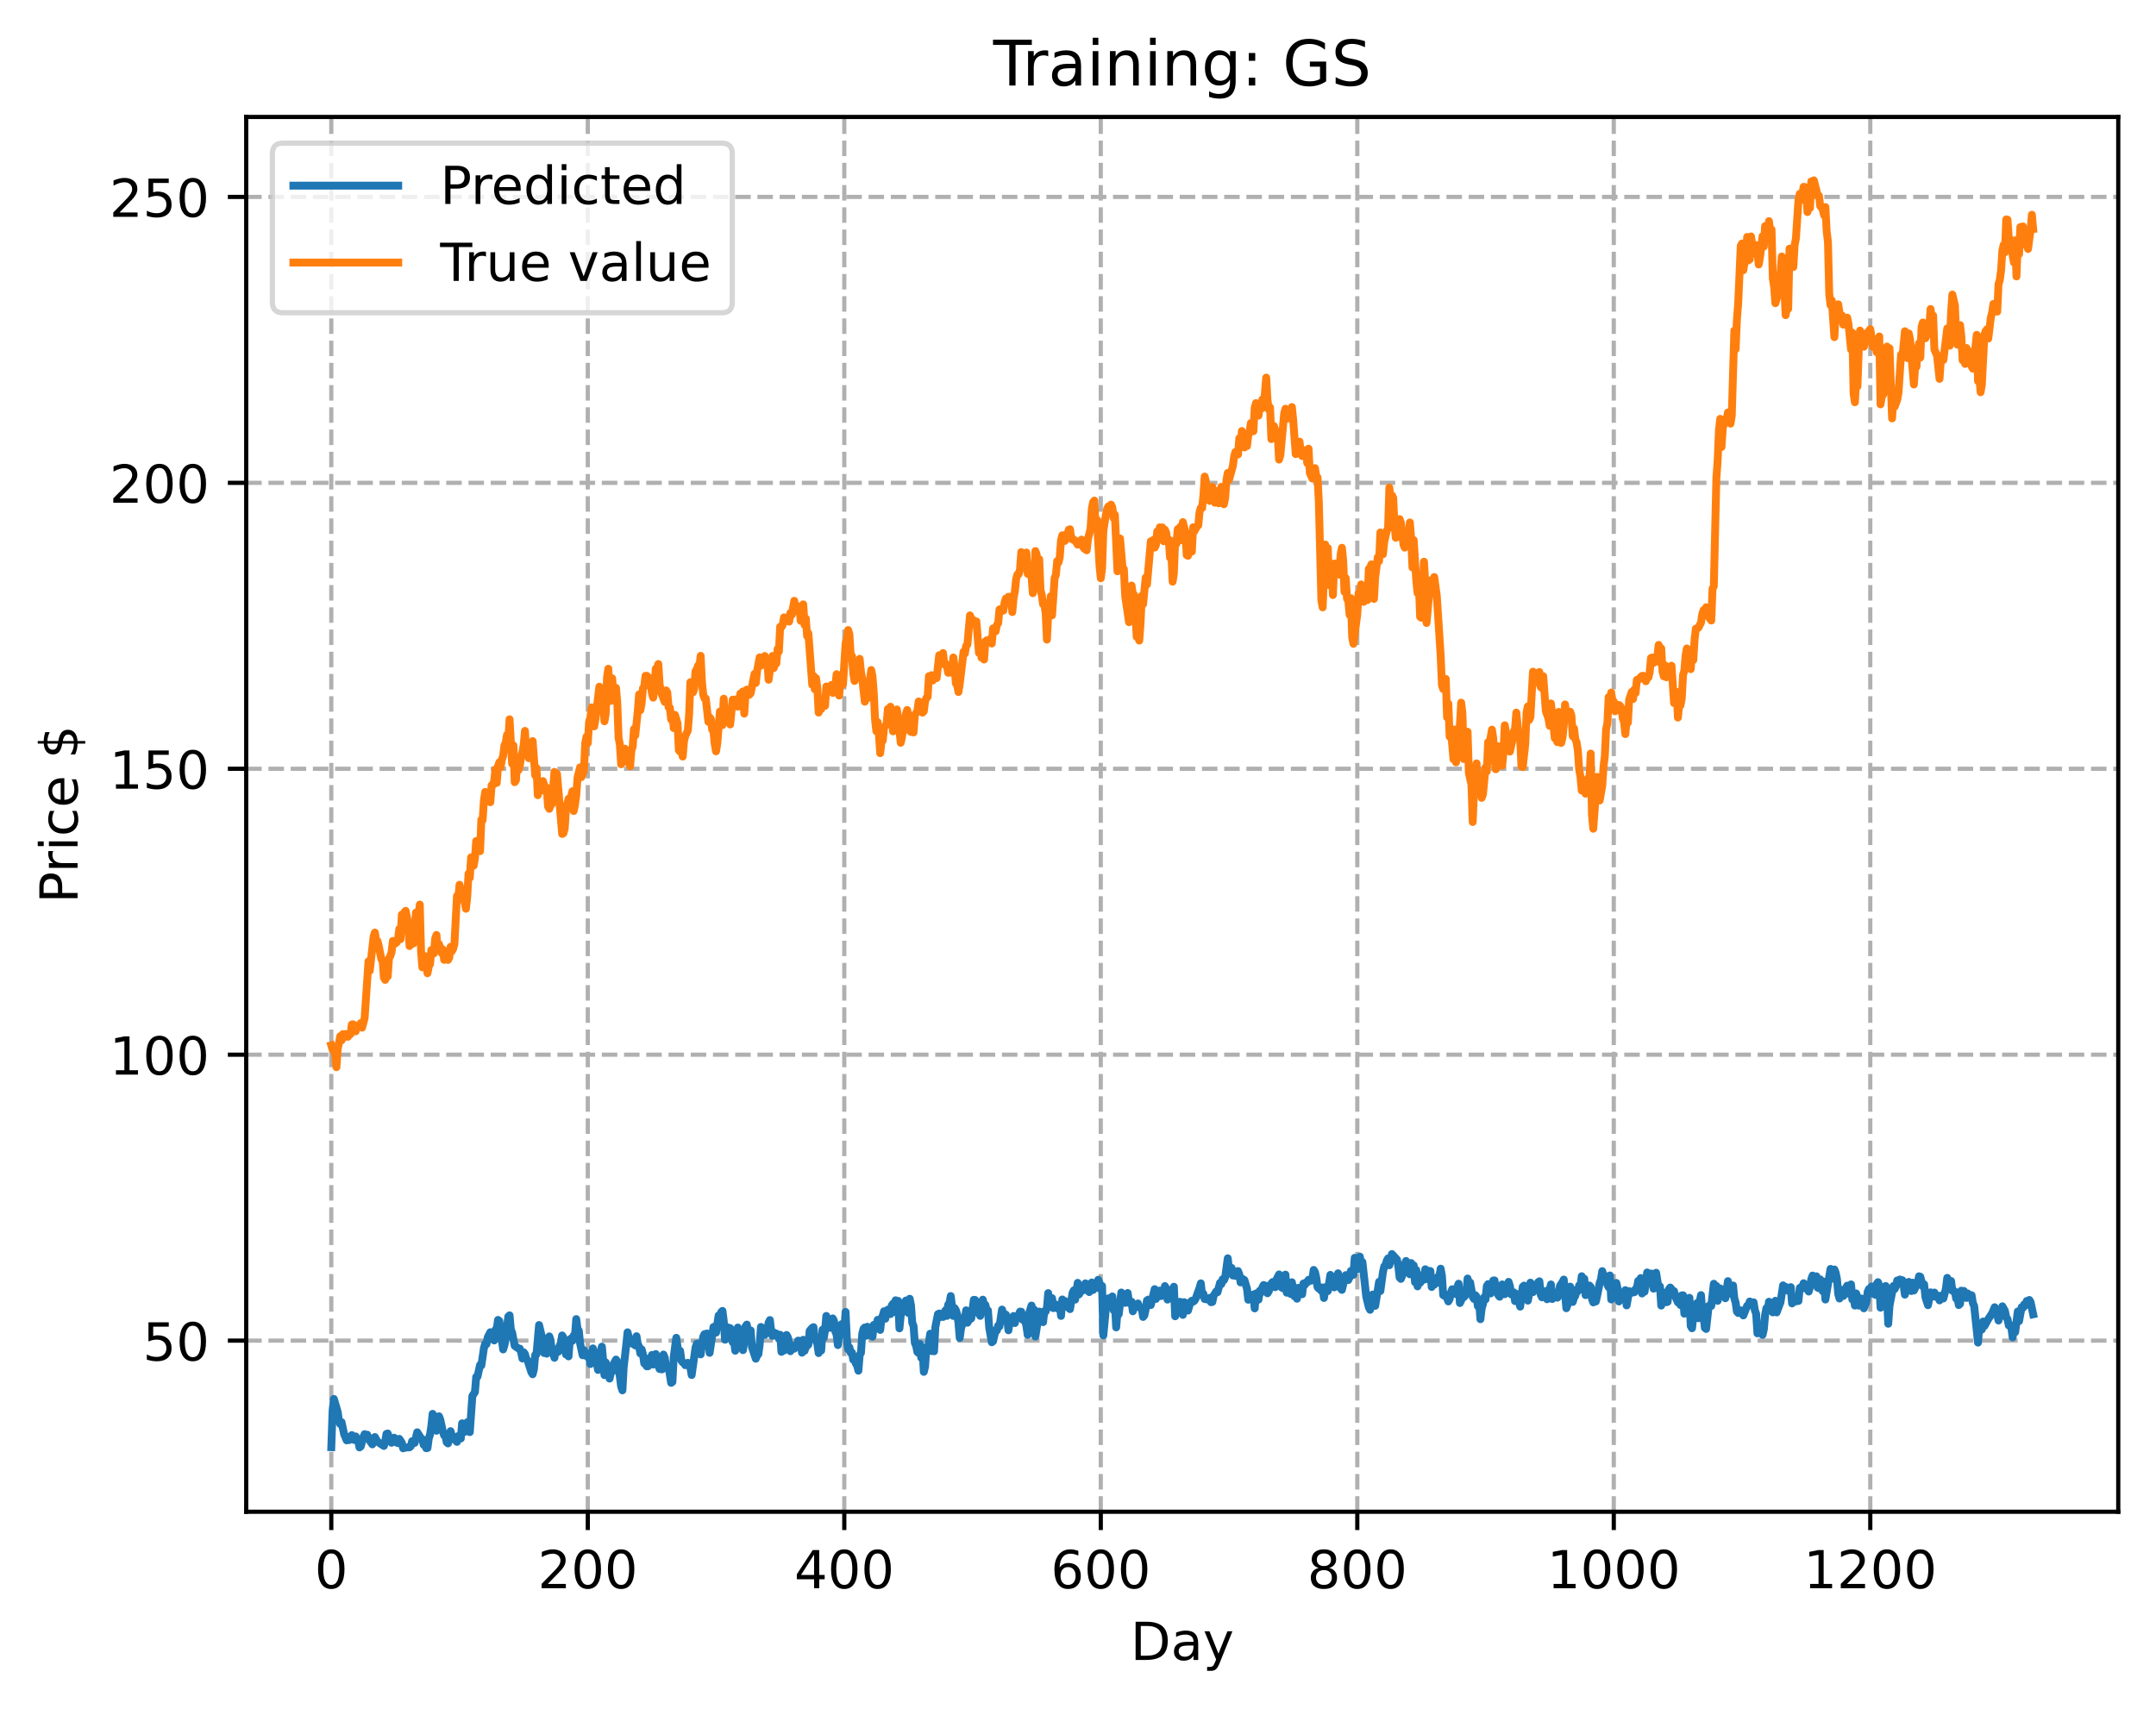 <?xml version="1.0" encoding="utf-8" standalone="no"?>
<!DOCTYPE svg PUBLIC "-//W3C//DTD SVG 1.1//EN"
  "http://www.w3.org/Graphics/SVG/1.1/DTD/svg11.dtd">
<!-- Created with matplotlib (https://matplotlib.org/) -->
<svg height="325.986pt" version="1.1" viewBox="0 0 411.286 325.986" width="411.286pt" xmlns="http://www.w3.org/2000/svg" xmlns:xlink="http://www.w3.org/1999/xlink">
 <defs>
  <style type="text/css">
*{stroke-linecap:butt;stroke-linejoin:round;}
  </style>
 </defs>
 <g id="figure_1">
  <g id="patch_1">
   <path d="M 0 325.986 
L 411.286 325.986 
L 411.286 0 
L 0 0 
z
" style="fill:#ffffff;"/>
  </g>
  <g id="axes_1">
   <g id="patch_2">
    <path d="M 46.966 288.43 
L 404.086 288.43 
L 404.086 22.318 
L 46.966 22.318 
z
" style="fill:#ffffff;"/>
   </g>
   <g id="matplotlib.axis_1">
    <g id="xtick_1">
     <g id="line2d_1">
      <path clip-path="url(#pbebc745420)" d="M 63.198 288.43 
L 63.198 22.318 
" style="fill:none;stroke:#b0b0b0;stroke-dasharray:2.96,1.28;stroke-dashoffset:0;stroke-width:0.8;"/>
     </g>
     <g id="line2d_2">
      <defs>
       <path d="M 0 0 
L 0 3.5 
" id="mcbcf38602a" style="stroke:#000000;stroke-width:0.8;"/>
      </defs>
      <g>
       <use style="stroke:#000000;stroke-width:0.8;" x="63.198" xlink:href="#mcbcf38602a" y="288.43"/>
      </g>
     </g>
     <g id="text_1">
      <!-- 0 -->
      <defs>
       <path d="M 31.781 66.406 
Q 24.172 66.406 20.328 58.906 
Q 16.5 51.422 16.5 36.375 
Q 16.5 21.391 20.328 13.891 
Q 24.172 6.391 31.781 6.391 
Q 39.453 6.391 43.281 13.891 
Q 47.125 21.391 47.125 36.375 
Q 47.125 51.422 43.281 58.906 
Q 39.453 66.406 31.781 66.406 
z
M 31.781 74.219 
Q 44.047 74.219 50.516 64.516 
Q 56.984 54.828 56.984 36.375 
Q 56.984 17.969 50.516 8.266 
Q 44.047 -1.422 31.781 -1.422 
Q 19.531 -1.422 13.062 8.266 
Q 6.594 17.969 6.594 36.375 
Q 6.594 54.828 13.062 64.516 
Q 19.531 74.219 31.781 74.219 
z
" id="DejaVuSans-48"/>
      </defs>
      <g transform="translate(60.017 303.029)scale(0.1 -0.1)">
       <use xlink:href="#DejaVuSans-48"/>
      </g>
     </g>
    </g>
    <g id="xtick_2">
     <g id="line2d_3">
      <path clip-path="url(#pbebc745420)" d="M 112.129 288.43 
L 112.129 22.318 
" style="fill:none;stroke:#b0b0b0;stroke-dasharray:2.96,1.28;stroke-dashoffset:0;stroke-width:0.8;"/>
     </g>
     <g id="line2d_4">
      <g>
       <use style="stroke:#000000;stroke-width:0.8;" x="112.129" xlink:href="#mcbcf38602a" y="288.43"/>
      </g>
     </g>
     <g id="text_2">
      <!-- 200 -->
      <defs>
       <path d="M 19.188 8.297 
L 53.609 8.297 
L 53.609 0 
L 7.328 0 
L 7.328 8.297 
Q 12.938 14.109 22.625 23.891 
Q 32.328 33.688 34.812 36.531 
Q 39.547 41.844 41.422 45.531 
Q 43.312 49.219 43.312 52.781 
Q 43.312 58.594 39.234 62.25 
Q 35.156 65.922 28.609 65.922 
Q 23.969 65.922 18.812 64.312 
Q 13.672 62.703 7.812 59.422 
L 7.812 69.391 
Q 13.766 71.781 18.938 73 
Q 24.125 74.219 28.422 74.219 
Q 39.75 74.219 46.484 68.547 
Q 53.219 62.891 53.219 53.422 
Q 53.219 48.922 51.531 44.891 
Q 49.859 40.875 45.406 35.406 
Q 44.188 33.984 37.641 27.219 
Q 31.109 20.453 19.188 8.297 
z
" id="DejaVuSans-50"/>
      </defs>
      <g transform="translate(102.585 303.029)scale(0.1 -0.1)">
       <use xlink:href="#DejaVuSans-50"/>
       <use x="63.623" xlink:href="#DejaVuSans-48"/>
       <use x="127.246" xlink:href="#DejaVuSans-48"/>
      </g>
     </g>
    </g>
    <g id="xtick_3">
     <g id="line2d_5">
      <path clip-path="url(#pbebc745420)" d="M 161.06 288.43 
L 161.06 22.318 
" style="fill:none;stroke:#b0b0b0;stroke-dasharray:2.96,1.28;stroke-dashoffset:0;stroke-width:0.8;"/>
     </g>
     <g id="line2d_6">
      <g>
       <use style="stroke:#000000;stroke-width:0.8;" x="161.06" xlink:href="#mcbcf38602a" y="288.43"/>
      </g>
     </g>
     <g id="text_3">
      <!-- 400 -->
      <defs>
       <path d="M 37.797 64.312 
L 12.891 25.391 
L 37.797 25.391 
z
M 35.203 72.906 
L 47.609 72.906 
L 47.609 25.391 
L 58.016 25.391 
L 58.016 17.188 
L 47.609 17.188 
L 47.609 0 
L 37.797 0 
L 37.797 17.188 
L 4.891 17.188 
L 4.891 26.703 
z
" id="DejaVuSans-52"/>
      </defs>
      <g transform="translate(151.516 303.029)scale(0.1 -0.1)">
       <use xlink:href="#DejaVuSans-52"/>
       <use x="63.623" xlink:href="#DejaVuSans-48"/>
       <use x="127.246" xlink:href="#DejaVuSans-48"/>
      </g>
     </g>
    </g>
    <g id="xtick_4">
     <g id="line2d_7">
      <path clip-path="url(#pbebc745420)" d="M 209.99 288.43 
L 209.99 22.318 
" style="fill:none;stroke:#b0b0b0;stroke-dasharray:2.96,1.28;stroke-dashoffset:0;stroke-width:0.8;"/>
     </g>
     <g id="line2d_8">
      <g>
       <use style="stroke:#000000;stroke-width:0.8;" x="209.99" xlink:href="#mcbcf38602a" y="288.43"/>
      </g>
     </g>
     <g id="text_4">
      <!-- 600 -->
      <defs>
       <path d="M 33.016 40.375 
Q 26.375 40.375 22.484 35.828 
Q 18.609 31.297 18.609 23.391 
Q 18.609 15.531 22.484 10.953 
Q 26.375 6.391 33.016 6.391 
Q 39.656 6.391 43.531 10.953 
Q 47.406 15.531 47.406 23.391 
Q 47.406 31.297 43.531 35.828 
Q 39.656 40.375 33.016 40.375 
z
M 52.594 71.297 
L 52.594 62.312 
Q 48.875 64.062 45.094 64.984 
Q 41.312 65.922 37.594 65.922 
Q 27.828 65.922 22.672 59.328 
Q 17.531 52.734 16.797 39.406 
Q 19.672 43.656 24.016 45.922 
Q 28.375 48.188 33.594 48.188 
Q 44.578 48.188 50.953 41.516 
Q 57.328 34.859 57.328 23.391 
Q 57.328 12.156 50.688 5.359 
Q 44.047 -1.422 33.016 -1.422 
Q 20.359 -1.422 13.672 8.266 
Q 6.984 17.969 6.984 36.375 
Q 6.984 53.656 15.188 63.938 
Q 23.391 74.219 37.203 74.219 
Q 40.922 74.219 44.703 73.484 
Q 48.484 72.75 52.594 71.297 
z
" id="DejaVuSans-54"/>
      </defs>
      <g transform="translate(200.446 303.029)scale(0.1 -0.1)">
       <use xlink:href="#DejaVuSans-54"/>
       <use x="63.623" xlink:href="#DejaVuSans-48"/>
       <use x="127.246" xlink:href="#DejaVuSans-48"/>
      </g>
     </g>
    </g>
    <g id="xtick_5">
     <g id="line2d_9">
      <path clip-path="url(#pbebc745420)" d="M 258.921 288.43 
L 258.921 22.318 
" style="fill:none;stroke:#b0b0b0;stroke-dasharray:2.96,1.28;stroke-dashoffset:0;stroke-width:0.8;"/>
     </g>
     <g id="line2d_10">
      <g>
       <use style="stroke:#000000;stroke-width:0.8;" x="258.921" xlink:href="#mcbcf38602a" y="288.43"/>
      </g>
     </g>
     <g id="text_5">
      <!-- 800 -->
      <defs>
       <path d="M 31.781 34.625 
Q 24.75 34.625 20.719 30.859 
Q 16.703 27.094 16.703 20.516 
Q 16.703 13.922 20.719 10.156 
Q 24.75 6.391 31.781 6.391 
Q 38.812 6.391 42.859 10.172 
Q 46.922 13.969 46.922 20.516 
Q 46.922 27.094 42.891 30.859 
Q 38.875 34.625 31.781 34.625 
z
M 21.922 38.812 
Q 15.578 40.375 12.031 44.719 
Q 8.5 49.078 8.5 55.328 
Q 8.5 64.062 14.719 69.141 
Q 20.953 74.219 31.781 74.219 
Q 42.672 74.219 48.875 69.141 
Q 55.078 64.062 55.078 55.328 
Q 55.078 49.078 51.531 44.719 
Q 48 40.375 41.703 38.812 
Q 48.828 37.156 52.797 32.312 
Q 56.781 27.484 56.781 20.516 
Q 56.781 9.906 50.312 4.234 
Q 43.844 -1.422 31.781 -1.422 
Q 19.734 -1.422 13.25 4.234 
Q 6.781 9.906 6.781 20.516 
Q 6.781 27.484 10.781 32.312 
Q 14.797 37.156 21.922 38.812 
z
M 18.312 54.391 
Q 18.312 48.734 21.844 45.562 
Q 25.391 42.391 31.781 42.391 
Q 38.141 42.391 41.719 45.562 
Q 45.312 48.734 45.312 54.391 
Q 45.312 60.062 41.719 63.234 
Q 38.141 66.406 31.781 66.406 
Q 25.391 66.406 21.844 63.234 
Q 18.312 60.062 18.312 54.391 
z
" id="DejaVuSans-56"/>
      </defs>
      <g transform="translate(249.377 303.029)scale(0.1 -0.1)">
       <use xlink:href="#DejaVuSans-56"/>
       <use x="63.623" xlink:href="#DejaVuSans-48"/>
       <use x="127.246" xlink:href="#DejaVuSans-48"/>
      </g>
     </g>
    </g>
    <g id="xtick_6">
     <g id="line2d_11">
      <path clip-path="url(#pbebc745420)" d="M 307.851 288.43 
L 307.851 22.318 
" style="fill:none;stroke:#b0b0b0;stroke-dasharray:2.96,1.28;stroke-dashoffset:0;stroke-width:0.8;"/>
     </g>
     <g id="line2d_12">
      <g>
       <use style="stroke:#000000;stroke-width:0.8;" x="307.851" xlink:href="#mcbcf38602a" y="288.43"/>
      </g>
     </g>
     <g id="text_6">
      <!-- 1000 -->
      <defs>
       <path d="M 12.406 8.297 
L 28.516 8.297 
L 28.516 63.922 
L 10.984 60.406 
L 10.984 69.391 
L 28.422 72.906 
L 38.281 72.906 
L 38.281 8.297 
L 54.391 8.297 
L 54.391 0 
L 12.406 0 
z
" id="DejaVuSans-49"/>
      </defs>
      <g transform="translate(295.126 303.029)scale(0.1 -0.1)">
       <use xlink:href="#DejaVuSans-49"/>
       <use x="63.623" xlink:href="#DejaVuSans-48"/>
       <use x="127.246" xlink:href="#DejaVuSans-48"/>
       <use x="190.869" xlink:href="#DejaVuSans-48"/>
      </g>
     </g>
    </g>
    <g id="xtick_7">
     <g id="line2d_13">
      <path clip-path="url(#pbebc745420)" d="M 356.782 288.43 
L 356.782 22.318 
" style="fill:none;stroke:#b0b0b0;stroke-dasharray:2.96,1.28;stroke-dashoffset:0;stroke-width:0.8;"/>
     </g>
     <g id="line2d_14">
      <g>
       <use style="stroke:#000000;stroke-width:0.8;" x="356.782" xlink:href="#mcbcf38602a" y="288.43"/>
      </g>
     </g>
     <g id="text_7">
      <!-- 1200 -->
      <g transform="translate(344.057 303.029)scale(0.1 -0.1)">
       <use xlink:href="#DejaVuSans-49"/>
       <use x="63.623" xlink:href="#DejaVuSans-50"/>
       <use x="127.246" xlink:href="#DejaVuSans-48"/>
       <use x="190.869" xlink:href="#DejaVuSans-48"/>
      </g>
     </g>
    </g>
    <g id="text_8">
     <!-- Day -->
     <defs>
      <path d="M 19.672 64.797 
L 19.672 8.109 
L 31.594 8.109 
Q 46.688 8.109 53.688 14.938 
Q 60.688 21.781 60.688 36.531 
Q 60.688 51.172 53.688 57.984 
Q 46.688 64.797 31.594 64.797 
z
M 9.812 72.906 
L 30.078 72.906 
Q 51.266 72.906 61.172 64.094 
Q 71.094 55.281 71.094 36.531 
Q 71.094 17.672 61.125 8.828 
Q 51.172 0 30.078 0 
L 9.812 0 
z
" id="DejaVuSans-68"/>
      <path d="M 34.281 27.484 
Q 23.391 27.484 19.188 25 
Q 14.984 22.516 14.984 16.5 
Q 14.984 11.719 18.141 8.906 
Q 21.297 6.109 26.703 6.109 
Q 34.188 6.109 38.703 11.406 
Q 43.219 16.703 43.219 25.484 
L 43.219 27.484 
z
M 52.203 31.203 
L 52.203 0 
L 43.219 0 
L 43.219 8.297 
Q 40.141 3.328 35.547 0.953 
Q 30.953 -1.422 24.312 -1.422 
Q 15.922 -1.422 10.953 3.297 
Q 6 8.016 6 15.922 
Q 6 25.141 12.172 29.828 
Q 18.359 34.516 30.609 34.516 
L 43.219 34.516 
L 43.219 35.406 
Q 43.219 41.609 39.141 45 
Q 35.062 48.391 27.688 48.391 
Q 23 48.391 18.547 47.266 
Q 14.109 46.141 10.016 43.891 
L 10.016 52.203 
Q 14.938 54.109 19.578 55.047 
Q 24.219 56 28.609 56 
Q 40.484 56 46.344 49.844 
Q 52.203 43.703 52.203 31.203 
z
" id="DejaVuSans-97"/>
      <path d="M 32.172 -5.078 
Q 28.375 -14.844 24.75 -17.812 
Q 21.141 -20.797 15.094 -20.797 
L 7.906 -20.797 
L 7.906 -13.281 
L 13.188 -13.281 
Q 16.891 -13.281 18.938 -11.516 
Q 21 -9.766 23.484 -3.219 
L 25.094 0.875 
L 2.984 54.688 
L 12.5 54.688 
L 29.594 11.922 
L 46.688 54.688 
L 56.203 54.688 
z
" id="DejaVuSans-121"/>
     </defs>
     <g transform="translate(215.652 316.707)scale(0.1 -0.1)">
      <use xlink:href="#DejaVuSans-68"/>
      <use x="77.002" xlink:href="#DejaVuSans-97"/>
      <use x="138.281" xlink:href="#DejaVuSans-121"/>
     </g>
    </g>
   </g>
   <g id="matplotlib.axis_2">
    <g id="ytick_1">
     <g id="line2d_15">
      <path clip-path="url(#pbebc745420)" d="M 46.966 255.781 
L 404.086 255.781 
" style="fill:none;stroke:#b0b0b0;stroke-dasharray:2.96,1.28;stroke-dashoffset:0;stroke-width:0.8;"/>
     </g>
     <g id="line2d_16">
      <defs>
       <path d="M 0 0 
L -3.5 0 
" id="m3c8e05be6c" style="stroke:#000000;stroke-width:0.8;"/>
      </defs>
      <g>
       <use style="stroke:#000000;stroke-width:0.8;" x="46.966" xlink:href="#m3c8e05be6c" y="255.781"/>
      </g>
     </g>
     <g id="text_9">
      <!-- 50 -->
      <defs>
       <path d="M 10.797 72.906 
L 49.516 72.906 
L 49.516 64.594 
L 19.828 64.594 
L 19.828 46.734 
Q 21.969 47.469 24.109 47.828 
Q 26.266 48.188 28.422 48.188 
Q 40.625 48.188 47.75 41.5 
Q 54.891 34.812 54.891 23.391 
Q 54.891 11.625 47.562 5.094 
Q 40.234 -1.422 26.906 -1.422 
Q 22.312 -1.422 17.547 -0.641 
Q 12.797 0.141 7.719 1.703 
L 7.719 11.625 
Q 12.109 9.234 16.797 8.062 
Q 21.484 6.891 26.703 6.891 
Q 35.156 6.891 40.078 11.328 
Q 45.016 15.766 45.016 23.391 
Q 45.016 31 40.078 35.438 
Q 35.156 39.891 26.703 39.891 
Q 22.75 39.891 18.812 39.016 
Q 14.891 38.141 10.797 36.281 
z
" id="DejaVuSans-53"/>
      </defs>
      <g transform="translate(27.241 259.581)scale(0.1 -0.1)">
       <use xlink:href="#DejaVuSans-53"/>
       <use x="63.623" xlink:href="#DejaVuSans-48"/>
      </g>
     </g>
    </g>
    <g id="ytick_2">
     <g id="line2d_17">
      <path clip-path="url(#pbebc745420)" d="M 46.966 201.228 
L 404.086 201.228 
" style="fill:none;stroke:#b0b0b0;stroke-dasharray:2.96,1.28;stroke-dashoffset:0;stroke-width:0.8;"/>
     </g>
     <g id="line2d_18">
      <g>
       <use style="stroke:#000000;stroke-width:0.8;" x="46.966" xlink:href="#m3c8e05be6c" y="201.228"/>
      </g>
     </g>
     <g id="text_10">
      <!-- 100 -->
      <g transform="translate(20.878 205.027)scale(0.1 -0.1)">
       <use xlink:href="#DejaVuSans-49"/>
       <use x="63.623" xlink:href="#DejaVuSans-48"/>
       <use x="127.246" xlink:href="#DejaVuSans-48"/>
      </g>
     </g>
    </g>
    <g id="ytick_3">
     <g id="line2d_19">
      <path clip-path="url(#pbebc745420)" d="M 46.966 146.674 
L 404.086 146.674 
" style="fill:none;stroke:#b0b0b0;stroke-dasharray:2.96,1.28;stroke-dashoffset:0;stroke-width:0.8;"/>
     </g>
     <g id="line2d_20">
      <g>
       <use style="stroke:#000000;stroke-width:0.8;" x="46.966" xlink:href="#m3c8e05be6c" y="146.674"/>
      </g>
     </g>
     <g id="text_11">
      <!-- 150 -->
      <g transform="translate(20.878 150.474)scale(0.1 -0.1)">
       <use xlink:href="#DejaVuSans-49"/>
       <use x="63.623" xlink:href="#DejaVuSans-53"/>
       <use x="127.246" xlink:href="#DejaVuSans-48"/>
      </g>
     </g>
    </g>
    <g id="ytick_4">
     <g id="line2d_21">
      <path clip-path="url(#pbebc745420)" d="M 46.966 92.121 
L 404.086 92.121 
" style="fill:none;stroke:#b0b0b0;stroke-dasharray:2.96,1.28;stroke-dashoffset:0;stroke-width:0.8;"/>
     </g>
     <g id="line2d_22">
      <g>
       <use style="stroke:#000000;stroke-width:0.8;" x="46.966" xlink:href="#m3c8e05be6c" y="92.121"/>
      </g>
     </g>
     <g id="text_12">
      <!-- 200 -->
      <g transform="translate(20.878 95.92)scale(0.1 -0.1)">
       <use xlink:href="#DejaVuSans-50"/>
       <use x="63.623" xlink:href="#DejaVuSans-48"/>
       <use x="127.246" xlink:href="#DejaVuSans-48"/>
      </g>
     </g>
    </g>
    <g id="ytick_5">
     <g id="line2d_23">
      <path clip-path="url(#pbebc745420)" d="M 46.966 37.567 
L 404.086 37.567 
" style="fill:none;stroke:#b0b0b0;stroke-dasharray:2.96,1.28;stroke-dashoffset:0;stroke-width:0.8;"/>
     </g>
     <g id="line2d_24">
      <g>
       <use style="stroke:#000000;stroke-width:0.8;" x="46.966" xlink:href="#m3c8e05be6c" y="37.567"/>
      </g>
     </g>
     <g id="text_13">
      <!-- 250 -->
      <g transform="translate(20.878 41.367)scale(0.1 -0.1)">
       <use xlink:href="#DejaVuSans-50"/>
       <use x="63.623" xlink:href="#DejaVuSans-53"/>
       <use x="127.246" xlink:href="#DejaVuSans-48"/>
      </g>
     </g>
    </g>
    <g id="text_14">
     <!-- Price $ -->
     <defs>
      <path d="M 19.672 64.797 
L 19.672 37.406 
L 32.078 37.406 
Q 38.969 37.406 42.719 40.969 
Q 46.484 44.531 46.484 51.125 
Q 46.484 57.672 42.719 61.234 
Q 38.969 64.797 32.078 64.797 
z
M 9.812 72.906 
L 32.078 72.906 
Q 44.344 72.906 50.609 67.359 
Q 56.891 61.812 56.891 51.125 
Q 56.891 40.328 50.609 34.812 
Q 44.344 29.297 32.078 29.297 
L 19.672 29.297 
L 19.672 0 
L 9.812 0 
z
" id="DejaVuSans-80"/>
      <path d="M 41.109 46.297 
Q 39.594 47.172 37.812 47.578 
Q 36.031 48 33.891 48 
Q 26.266 48 22.188 43.047 
Q 18.109 38.094 18.109 28.812 
L 18.109 0 
L 9.078 0 
L 9.078 54.688 
L 18.109 54.688 
L 18.109 46.188 
Q 20.953 51.172 25.484 53.578 
Q 30.031 56 36.531 56 
Q 37.453 56 38.578 55.875 
Q 39.703 55.766 41.062 55.516 
z
" id="DejaVuSans-114"/>
      <path d="M 9.422 54.688 
L 18.406 54.688 
L 18.406 0 
L 9.422 0 
z
M 9.422 75.984 
L 18.406 75.984 
L 18.406 64.594 
L 9.422 64.594 
z
" id="DejaVuSans-105"/>
      <path d="M 48.781 52.594 
L 48.781 44.188 
Q 44.969 46.297 41.141 47.344 
Q 37.312 48.391 33.406 48.391 
Q 24.656 48.391 19.812 42.844 
Q 14.984 37.312 14.984 27.297 
Q 14.984 17.281 19.812 11.734 
Q 24.656 6.203 33.406 6.203 
Q 37.312 6.203 41.141 7.25 
Q 44.969 8.297 48.781 10.406 
L 48.781 2.094 
Q 45.016 0.344 40.984 -0.531 
Q 36.969 -1.422 32.422 -1.422 
Q 20.062 -1.422 12.781 6.344 
Q 5.516 14.109 5.516 27.297 
Q 5.516 40.672 12.859 48.328 
Q 20.219 56 33.016 56 
Q 37.156 56 41.109 55.141 
Q 45.062 54.297 48.781 52.594 
z
" id="DejaVuSans-99"/>
      <path d="M 56.203 29.594 
L 56.203 25.203 
L 14.891 25.203 
Q 15.484 15.922 20.484 11.062 
Q 25.484 6.203 34.422 6.203 
Q 39.594 6.203 44.453 7.469 
Q 49.312 8.734 54.109 11.281 
L 54.109 2.781 
Q 49.266 0.734 44.188 -0.344 
Q 39.109 -1.422 33.891 -1.422 
Q 20.797 -1.422 13.156 6.188 
Q 5.516 13.812 5.516 26.812 
Q 5.516 40.234 12.766 48.109 
Q 20.016 56 32.328 56 
Q 43.359 56 49.781 48.891 
Q 56.203 41.797 56.203 29.594 
z
M 47.219 32.234 
Q 47.125 39.594 43.094 43.984 
Q 39.062 48.391 32.422 48.391 
Q 24.906 48.391 20.391 44.141 
Q 15.875 39.891 15.188 32.172 
z
" id="DejaVuSans-101"/>
      <path id="DejaVuSans-32"/>
      <path d="M 33.797 -14.703 
L 28.906 -14.703 
L 28.859 0 
Q 23.734 0.094 18.609 1.188 
Q 13.484 2.297 8.297 4.5 
L 8.297 13.281 
Q 13.281 10.156 18.375 8.562 
Q 23.484 6.984 28.906 6.938 
L 28.906 29.203 
Q 18.109 30.953 13.203 35.156 
Q 8.297 39.359 8.297 46.688 
Q 8.297 54.641 13.625 59.219 
Q 18.953 63.812 28.906 64.5 
L 28.906 75.984 
L 33.797 75.984 
L 33.797 64.656 
Q 38.328 64.453 42.578 63.688 
Q 46.828 62.938 50.875 61.625 
L 50.875 53.078 
Q 46.828 55.125 42.547 56.25 
Q 38.281 57.375 33.797 57.562 
L 33.797 36.719 
Q 44.875 35.016 50.094 30.609 
Q 55.328 26.219 55.328 18.609 
Q 55.328 10.359 49.781 5.594 
Q 44.234 0.828 33.797 0.094 
z
M 28.906 37.594 
L 28.906 57.625 
Q 23.25 56.984 20.266 54.391 
Q 17.281 51.812 17.281 47.516 
Q 17.281 43.312 20.031 40.969 
Q 22.797 38.625 28.906 37.594 
z
M 33.797 28.219 
L 33.797 7.078 
Q 39.984 7.906 43.141 10.594 
Q 46.297 13.281 46.297 17.672 
Q 46.297 21.969 43.281 24.5 
Q 40.281 27.047 33.797 28.219 
z
" id="DejaVuSans-36"/>
     </defs>
     <g transform="translate(14.798 172.342)rotate(-90)scale(0.1 -0.1)">
      <use xlink:href="#DejaVuSans-80"/>
      <use x="58.553" xlink:href="#DejaVuSans-114"/>
      <use x="99.666" xlink:href="#DejaVuSans-105"/>
      <use x="127.449" xlink:href="#DejaVuSans-99"/>
      <use x="182.43" xlink:href="#DejaVuSans-101"/>
      <use x="243.953" xlink:href="#DejaVuSans-32"/>
      <use x="275.74" xlink:href="#DejaVuSans-36"/>
     </g>
    </g>
   </g>
   <g id="line2d_25">
    <path clip-path="url(#pbebc745420)" d="M 63.198 276.112 
L 63.443 269.26 
L 63.688 266.91 
L 64.422 269.39 
L 64.666 271.142 
L 64.911 271.722 
L 65.156 271.341 
L 65.645 273.627 
L 66.134 274.817 
L 66.379 274.18 
L 66.623 274.757 
L 67.113 273.806 
L 67.602 274.743 
L 67.847 274.062 
L 68.336 274.992 
L 68.581 276.168 
L 68.825 275.964 
L 69.315 274.166 
L 69.559 273.629 
L 69.804 274.272 
L 70.049 273.727 
L 70.538 274.889 
L 71.027 275.576 
L 71.517 274.178 
L 72.006 275.064 
L 73.229 275.876 
L 73.474 275.01 
L 73.718 273.583 
L 73.963 273.499 
L 74.452 274.871 
L 74.697 275.275 
L 74.942 274.603 
L 75.186 274.304 
L 75.431 274.928 
L 75.676 275.237 
L 75.92 275.342 
L 76.165 274.525 
L 76.654 275.255 
L 76.899 276.334 
L 77.388 276.179 
L 78.122 276.143 
L 78.367 275.923 
L 78.611 274.973 
L 79.101 275.305 
L 79.59 273.267 
L 80.324 274.421 
L 80.569 274.581 
L 80.813 275.655 
L 81.058 275.464 
L 81.303 276.31 
L 81.547 276.274 
L 81.792 274.456 
L 82.037 273.711 
L 82.281 272.116 
L 82.526 269.752 
L 82.771 270.501 
L 83.015 270.234 
L 83.26 272.981 
L 83.505 272.038 
L 83.749 270.225 
L 83.994 270.876 
L 84.483 273.136 
L 84.728 273.876 
L 84.972 273.957 
L 85.217 275.181 
L 85.462 275.397 
L 85.706 274.693 
L 85.951 273.054 
L 86.196 273.938 
L 87.174 275.104 
L 87.419 273.984 
L 87.664 274.114 
L 87.908 274.461 
L 88.153 271.56 
L 88.398 272.978 
L 88.642 273.199 
L 88.887 271.962 
L 89.132 271.364 
L 89.376 273.029 
L 89.621 273.237 
L 90.11 266.339 
L 90.599 265.605 
L 90.844 262.701 
L 91.089 262.638 
L 91.578 260.421 
L 91.823 260.53 
L 92.312 257.227 
L 92.557 256.367 
L 92.801 256.457 
L 93.046 255.129 
L 93.535 254.177 
L 93.78 254.649 
L 94.025 255.447 
L 94.269 255.752 
L 94.514 253.708 
L 94.759 253.555 
L 95.003 251.833 
L 95.248 252.029 
L 95.982 257.467 
L 96.227 256.673 
L 96.471 255.41 
L 96.96 251.183 
L 97.205 250.961 
L 97.45 253.646 
L 97.694 254.258 
L 98.184 256.775 
L 98.918 257.287 
L 99.162 257.31 
L 99.407 257.982 
L 99.652 259.194 
L 99.896 258.007 
L 100.141 258.349 
L 100.386 259.278 
L 100.63 259.527 
L 101.364 261.803 
L 101.609 262.2 
L 101.854 261.25 
L 102.098 258.515 
L 102.343 258.394 
L 102.832 252.805 
L 103.321 254.842 
L 103.566 257.422 
L 103.811 258.152 
L 104.055 257.882 
L 104.3 258.274 
L 104.545 255.391 
L 104.789 254.974 
L 105.034 255.733 
L 105.279 257.985 
L 105.523 258.182 
L 105.768 259.061 
L 106.013 257.461 
L 106.502 257.914 
L 106.747 256.803 
L 106.991 256.244 
L 107.236 254.797 
L 107.481 255.204 
L 107.725 256.28 
L 107.97 258.428 
L 108.215 256.789 
L 108.459 258.788 
L 108.704 255.594 
L 108.948 255.368 
L 109.193 255.828 
L 109.438 254.802 
L 109.682 254.928 
L 109.927 251.671 
L 110.172 253.521 
L 110.416 253.887 
L 110.661 256.322 
L 111.15 258.572 
L 111.395 257.599 
L 111.64 258.626 
L 111.884 258.193 
L 112.129 258.919 
L 112.374 258.799 
L 112.618 260.254 
L 112.863 259.85 
L 113.108 257.266 
L 113.352 259.243 
L 113.597 259.998 
L 113.842 260.089 
L 114.086 261.376 
L 114.331 258.202 
L 114.575 257.788 
L 114.82 256.937 
L 115.309 262.369 
L 115.554 259.943 
L 115.799 261.399 
L 116.043 261.728 
L 116.288 263.029 
L 116.533 261.873 
L 116.777 261.708 
L 117.022 260.273 
L 117.511 259.393 
L 117.756 259.788 
L 118.245 262.624 
L 118.49 264.536 
L 118.735 265.27 
L 118.979 260.813 
L 119.469 256.594 
L 119.713 254.195 
L 119.958 255.177 
L 120.203 255.428 
L 120.692 256.395 
L 120.936 256.053 
L 121.181 256.7 
L 121.426 254.938 
L 121.67 256.469 
L 121.915 256.938 
L 122.16 258.233 
L 122.404 257.452 
L 122.649 258.369 
L 122.894 260.127 
L 123.138 260.299 
L 123.383 260.688 
L 123.628 260.673 
L 123.872 259.145 
L 124.117 259.357 
L 124.362 258.515 
L 124.606 260.346 
L 125.096 258.34 
L 125.34 259.936 
L 125.83 261.205 
L 126.319 261.262 
L 126.563 258.44 
L 126.808 259.025 
L 127.053 260.747 
L 127.297 260.738 
L 127.542 260.852 
L 128.031 263.842 
L 128.276 263.661 
L 128.521 258.922 
L 129.01 255.245 
L 129.499 258.794 
L 129.744 257.727 
L 129.989 259.6 
L 130.233 259.934 
L 130.478 260.034 
L 130.723 260.472 
L 131.212 260.012 
L 131.457 260.19 
L 131.701 260.962 
L 131.946 262.349 
L 132.68 257.109 
L 132.924 256.38 
L 133.169 256.354 
L 133.658 258.414 
L 134.148 255.021 
L 134.392 254.55 
L 134.882 254.429 
L 135.126 255.165 
L 135.371 258.117 
L 136.105 253.182 
L 136.35 253.089 
L 136.594 254.265 
L 137.084 250.986 
L 137.328 252.314 
L 137.573 250.359 
L 137.818 250.112 
L 138.062 252.015 
L 138.307 255.608 
L 138.796 253.233 
L 139.041 253.894 
L 139.285 253.393 
L 139.53 255.319 
L 139.775 256.08 
L 140.019 255.831 
L 140.264 257.712 
L 140.509 254.43 
L 140.753 253.282 
L 140.998 255.5 
L 141.243 254.479 
L 141.487 255.296 
L 141.732 257.6 
L 141.977 256.031 
L 142.221 253.081 
L 142.466 252.724 
L 142.711 254.17 
L 142.955 254.102 
L 143.2 253.833 
L 143.445 257.037 
L 144.178 259.237 
L 144.423 258.624 
L 144.668 258.387 
L 144.912 256.627 
L 145.157 253.172 
L 145.402 253.395 
L 145.646 254.344 
L 145.891 254.692 
L 146.38 253.702 
L 146.625 252.341 
L 146.87 251.858 
L 147.114 253.991 
L 147.359 254.882 
L 147.604 254.215 
L 147.848 254.741 
L 148.093 254.43 
L 148.582 255.442 
L 148.827 254.666 
L 149.072 257.928 
L 149.316 257.601 
L 149.561 257.676 
L 150.05 254.709 
L 150.295 255.151 
L 150.539 256.215 
L 150.784 257.801 
L 151.029 256.699 
L 151.273 257.358 
L 151.518 257.324 
L 152.007 256.735 
L 152.252 255.783 
L 152.497 255.828 
L 152.741 256.193 
L 152.986 258.087 
L 153.231 255.621 
L 153.475 257.736 
L 153.72 257.029 
L 154.209 256.548 
L 154.454 253.913 
L 154.943 253.343 
L 155.188 253.213 
L 155.433 255.549 
L 155.677 255.794 
L 155.922 256.401 
L 156.166 258.164 
L 156.411 256.671 
L 156.656 257.687 
L 156.9 253.709 
L 157.145 255.261 
L 157.39 253.816 
L 157.634 251.074 
L 157.879 253.028 
L 158.124 252.343 
L 158.368 253.348 
L 158.858 251.547 
L 159.102 252.026 
L 159.347 254.034 
L 159.592 254.623 
L 159.836 256.636 
L 160.326 252.923 
L 160.57 252.633 
L 160.815 253.576 
L 161.06 253.813 
L 161.304 250.31 
L 161.549 255.472 
L 161.794 257.466 
L 162.038 257.075 
L 162.283 258.116 
L 162.527 258.069 
L 162.772 259.442 
L 163.017 259.316 
L 163.261 260.157 
L 163.506 260.546 
L 163.751 261.526 
L 163.995 258.492 
L 164.24 258.128 
L 164.485 254.455 
L 164.729 253.53 
L 164.974 253.271 
L 165.219 254.859 
L 165.463 253.137 
L 165.708 254.545 
L 165.953 253.784 
L 166.197 254.894 
L 166.442 255.038 
L 166.687 252.776 
L 166.931 253.368 
L 167.176 252.961 
L 167.421 251.812 
L 167.91 253.742 
L 168.154 251.54 
L 168.399 251.014 
L 168.644 250.172 
L 168.888 251.607 
L 169.133 250.25 
L 169.378 249.866 
L 169.622 250.041 
L 169.867 250.725 
L 170.112 249.068 
L 170.356 248.735 
L 170.601 248.846 
L 170.846 248.084 
L 171.09 250.487 
L 171.335 248.2 
L 171.58 253.449 
L 171.824 250.968 
L 172.314 249.637 
L 172.558 249.794 
L 172.803 248.137 
L 173.048 248.786 
L 173.292 250.513 
L 173.537 247.792 
L 173.782 249.02 
L 174.026 252.388 
L 174.271 252.978 
L 174.515 256.22 
L 174.76 256.765 
L 175.005 257.962 
L 175.249 258.162 
L 175.494 256.409 
L 175.739 259.057 
L 175.983 257.295 
L 176.228 261.745 
L 176.473 260.751 
L 176.717 257.038 
L 176.962 257.616 
L 177.451 254.457 
L 177.696 257.779 
L 177.941 255.461 
L 178.185 257.818 
L 178.43 253.198 
L 178.919 250.739 
L 179.164 250.61 
L 179.409 251.28 
L 179.653 251.169 
L 179.898 251.272 
L 180.142 250.38 
L 180.387 249.98 
L 180.632 251.07 
L 180.876 248.924 
L 181.121 248.652 
L 181.366 247.272 
L 181.855 251.074 
L 182.1 249.575 
L 182.344 249.978 
L 182.589 250.737 
L 182.834 252.347 
L 183.078 255.282 
L 183.323 253.51 
L 183.568 252.689 
L 183.812 251.403 
L 184.057 251.701 
L 184.302 249.997 
L 184.546 252.371 
L 184.791 251.896 
L 185.28 251.551 
L 185.77 247.993 
L 186.014 248.026 
L 186.259 249.878 
L 186.993 251.063 
L 187.482 247.965 
L 187.727 249.05 
L 187.971 248.959 
L 188.216 249.972 
L 188.461 250.012 
L 188.705 253.329 
L 189.195 256.099 
L 189.439 255.911 
L 189.929 253.763 
L 190.173 253.853 
L 190.418 252.913 
L 190.663 253.074 
L 191.152 249.857 
L 191.641 251.503 
L 191.886 250.811 
L 192.13 251.456 
L 192.375 253.816 
L 192.62 252.08 
L 193.109 251.743 
L 193.354 251.082 
L 193.598 252.436 
L 193.843 251.49 
L 194.088 251.49 
L 194.577 250.248 
L 194.822 250.269 
L 195.066 251.773 
L 195.556 252.058 
L 195.8 252.945 
L 196.045 254.701 
L 196.29 250.678 
L 196.779 249.088 
L 197.024 250.482 
L 197.268 249.861 
L 197.513 255.017 
L 198.247 250.232 
L 198.981 252.257 
L 199.225 250.166 
L 199.47 250.24 
L 199.715 249.581 
L 199.959 246.716 
L 200.204 249.172 
L 200.449 248.703 
L 200.693 247.674 
L 200.938 249.584 
L 201.183 248.782 
L 201.427 249.357 
L 201.672 249.605 
L 202.161 248.867 
L 202.406 251.073 
L 202.651 247.928 
L 202.895 248.299 
L 203.14 248.23 
L 203.385 249.087 
L 204.118 249.772 
L 204.608 246.65 
L 204.852 246.185 
L 205.097 247.964 
L 205.586 244.759 
L 205.831 246.967 
L 206.565 245.772 
L 206.81 246.15 
L 207.054 244.852 
L 207.299 245.456 
L 207.544 245.05 
L 207.788 246.521 
L 208.033 245.153 
L 208.278 244.687 
L 208.522 246.125 
L 208.767 245.377 
L 209.012 245.197 
L 209.256 245.701 
L 209.501 244.173 
L 209.746 244.776 
L 209.99 246.003 
L 210.235 245.344 
L 210.479 254.792 
L 210.969 249.578 
L 211.213 248.17 
L 211.458 247.71 
L 211.703 247.748 
L 211.947 248.043 
L 212.192 247.35 
L 212.437 249.988 
L 212.681 248.657 
L 212.926 253.262 
L 213.171 250.43 
L 213.415 250.745 
L 213.905 246.603 
L 214.149 247.689 
L 214.394 247.214 
L 214.639 248.58 
L 215.128 246.699 
L 215.373 248.585 
L 215.862 248.354 
L 216.106 250.188 
L 216.351 249.524 
L 216.596 249.23 
L 216.84 249.206 
L 217.085 248.693 
L 217.33 249.402 
L 217.819 249.755 
L 218.064 251.265 
L 218.308 250.951 
L 218.553 249.82 
L 218.798 248.116 
L 219.042 247.962 
L 219.287 248.818 
L 219.532 248.998 
L 220.266 245.961 
L 220.51 247.831 
L 220.755 247.22 
L 221 247.208 
L 221.244 246.232 
L 221.489 247.287 
L 221.734 246.529 
L 221.978 246.808 
L 222.223 245.377 
L 222.467 245.831 
L 222.712 247.959 
L 222.957 246.111 
L 223.201 246.375 
L 223.446 246.101 
L 223.691 246.622 
L 223.935 245.5 
L 224.18 251.14 
L 224.425 250.081 
L 224.669 250.239 
L 224.914 248.406 
L 225.159 248.384 
L 225.403 250.517 
L 225.648 250.87 
L 225.893 248.44 
L 226.137 249.593 
L 226.382 248.771 
L 226.627 250.053 
L 227.116 248.382 
L 227.361 248.171 
L 227.605 248.353 
L 227.85 248.184 
L 228.094 247.76 
L 228.828 245.721 
L 229.073 244.852 
L 229.318 247.118 
L 229.562 246.826 
L 229.807 247.852 
L 230.052 247.761 
L 230.296 247.944 
L 230.541 247.845 
L 230.786 247.621 
L 231.03 248.458 
L 231.275 248.395 
L 231.52 247.188 
L 232.009 246.408 
L 232.254 246.549 
L 232.743 244.742 
L 232.988 245.003 
L 233.232 244.073 
L 233.477 244.266 
L 233.722 243.721 
L 234.211 240.072 
L 234.455 242.308 
L 234.7 242.9 
L 234.945 241.901 
L 235.189 243.359 
L 235.434 243.082 
L 235.679 243.429 
L 235.923 243.424 
L 236.168 242.506 
L 236.413 243.126 
L 236.657 244.678 
L 236.902 243.921 
L 237.391 244.23 
L 237.881 245.876 
L 238.125 247.986 
L 238.37 247.761 
L 238.615 247.127 
L 238.859 247.262 
L 239.104 246.985 
L 239.349 249.638 
L 239.593 246.774 
L 239.838 246.938 
L 240.082 247.967 
L 240.327 246.25 
L 240.572 246.609 
L 240.816 245.605 
L 241.061 245.171 
L 241.306 245.315 
L 241.55 245.322 
L 241.795 246.747 
L 242.04 246.354 
L 242.529 244.878 
L 242.774 244.604 
L 243.018 245.396 
L 243.263 245.588 
L 243.508 244.11 
L 243.997 243.155 
L 244.242 244.146 
L 244.486 245.642 
L 244.731 245.782 
L 244.976 243.978 
L 245.22 243.191 
L 245.465 246.64 
L 245.709 244.867 
L 245.954 245.476 
L 246.199 246.872 
L 246.443 244.644 
L 246.933 247.326 
L 247.177 247.129 
L 247.422 247.789 
L 247.667 245.703 
L 247.911 245.918 
L 248.156 245.823 
L 248.401 246.941 
L 248.645 244.883 
L 248.89 245.169 
L 249.135 244.672 
L 249.379 244.681 
L 249.624 244.175 
L 250.113 244.349 
L 250.358 243.878 
L 250.603 242.297 
L 250.847 242.701 
L 251.092 243.765 
L 251.337 245.577 
L 251.581 245.86 
L 251.826 245.955 
L 252.07 246.293 
L 252.315 245.633 
L 252.56 247.653 
L 252.804 246.132 
L 253.049 245.495 
L 253.294 246.334 
L 253.783 243.24 
L 254.028 244.034 
L 254.272 243.589 
L 254.517 245.626 
L 254.762 245.224 
L 255.006 244.44 
L 255.251 242.934 
L 255.74 245.794 
L 255.985 246.103 
L 256.474 244.057 
L 256.719 243.279 
L 256.964 243.38 
L 257.208 244.229 
L 257.453 243.713 
L 257.697 242.489 
L 258.187 243.226 
L 258.431 239.976 
L 258.676 241.492 
L 258.921 242.186 
L 259.41 239.754 
L 259.655 241.367 
L 259.899 240.785 
L 260.633 247.426 
L 261.123 249.43 
L 261.367 249.903 
L 261.857 246.99 
L 262.101 247.393 
L 262.346 249.141 
L 263.08 244.555 
L 263.325 246.316 
L 263.814 242.721 
L 264.058 241.625 
L 264.303 241.365 
L 264.548 240.519 
L 264.792 240.09 
L 265.037 241.405 
L 265.526 239.267 
L 266.505 240.344 
L 266.75 241.651 
L 266.994 243.749 
L 267.239 244.005 
L 267.728 242.836 
L 267.973 241.228 
L 268.218 240.584 
L 268.462 241.205 
L 268.707 242.515 
L 268.952 243.132 
L 269.196 240.981 
L 269.441 242.459 
L 269.685 241.425 
L 269.93 244.631 
L 270.175 242.313 
L 270.419 245.432 
L 270.664 244.107 
L 270.909 244.754 
L 271.153 244.403 
L 271.398 243.217 
L 271.643 244.157 
L 271.887 242.163 
L 272.132 243.453 
L 272.377 244.071 
L 272.621 242.469 
L 272.866 242.512 
L 273.111 245.549 
L 273.355 243.978 
L 273.6 245.123 
L 273.845 244.221 
L 274.089 244.774 
L 274.334 243.581 
L 274.579 243.548 
L 274.823 242.051 
L 275.068 243.446 
L 275.313 247.097 
L 275.557 247.242 
L 275.802 247.053 
L 276.291 248.305 
L 276.536 247.871 
L 276.78 246.607 
L 277.025 245.978 
L 277.27 246.744 
L 277.759 246.903 
L 278.004 245.54 
L 278.248 244.919 
L 278.493 248.609 
L 278.738 248.123 
L 278.982 247.384 
L 279.227 247.51 
L 279.472 247.242 
L 279.716 246.567 
L 279.961 243.935 
L 280.206 244.849 
L 280.45 244.699 
L 280.94 247.445 
L 281.184 247.837 
L 281.429 247.108 
L 281.673 247.393 
L 281.918 249.212 
L 282.163 248.355 
L 282.407 251.698 
L 282.652 249.631 
L 282.897 248.784 
L 283.141 247.496 
L 283.386 247.922 
L 283.631 245.369 
L 283.875 244.999 
L 284.365 246.778 
L 284.854 244.317 
L 285.099 244.295 
L 285.343 245.868 
L 285.833 247.129 
L 286.077 247.41 
L 286.322 245.737 
L 286.567 245.06 
L 287.056 246.927 
L 287.301 246.509 
L 287.545 245.212 
L 287.79 244.571 
L 288.034 245.385 
L 288.279 246.958 
L 288.524 246.633 
L 288.768 246.57 
L 289.013 248.243 
L 289.258 246.861 
L 289.502 247.335 
L 289.992 249.303 
L 290.481 245.516 
L 290.726 245.281 
L 290.97 246.103 
L 291.215 246.301 
L 291.46 248.158 
L 291.704 246.893 
L 291.949 244.719 
L 292.438 246.541 
L 292.683 245.192 
L 293.172 245.589 
L 293.417 244.642 
L 293.661 244.465 
L 293.906 246.993 
L 294.151 247.526 
L 294.395 246.297 
L 294.64 246.668 
L 294.885 246.45 
L 295.129 247.887 
L 295.374 246.109 
L 295.619 246.075 
L 295.863 245.059 
L 296.108 247.848 
L 296.353 246.862 
L 296.597 246.621 
L 296.842 247.395 
L 297.087 247.595 
L 297.331 247.213 
L 297.576 245.345 
L 298.065 244.617 
L 298.31 244.131 
L 298.799 249.605 
L 299.044 248.928 
L 299.533 245.477 
L 299.778 247.539 
L 300.022 248.408 
L 300.267 247.593 
L 300.512 247.226 
L 300.756 246.049 
L 301.001 246.355 
L 301.246 245.238 
L 301.49 245.59 
L 301.735 243.492 
L 301.98 244.941 
L 302.224 243.975 
L 302.469 247.101 
L 302.958 246.29 
L 303.203 245.269 
L 303.448 245.542 
L 303.692 247.851 
L 303.937 248.49 
L 304.182 247.447 
L 304.426 248.316 
L 304.671 247.273 
L 305.16 244.772 
L 305.405 244.065 
L 305.649 242.526 
L 306.139 244.212 
L 306.383 243.488 
L 306.628 245.116 
L 306.873 245.599 
L 307.117 243.353 
L 307.362 247.931 
L 307.607 246.617 
L 308.096 246.465 
L 308.341 244.777 
L 308.585 245.904 
L 308.83 248.314 
L 309.075 247.644 
L 309.319 247.32 
L 309.809 247.509 
L 310.053 246.147 
L 310.298 249.066 
L 310.787 246.33 
L 311.277 246.651 
L 311.521 246.545 
L 311.766 246.564 
L 312.01 245.919 
L 312.255 245.829 
L 312.5 244.388 
L 312.744 244.713 
L 312.989 243.849 
L 313.234 246.792 
L 313.478 245.958 
L 313.723 246.449 
L 314.212 242.776 
L 314.457 244.537 
L 314.702 243.336 
L 314.946 242.975 
L 315.436 245.875 
L 315.68 244.641 
L 315.925 242.83 
L 316.414 245.86 
L 316.659 245.43 
L 316.904 249.1 
L 317.148 246.514 
L 317.393 247.199 
L 317.637 247.416 
L 317.882 248.455 
L 318.127 248.381 
L 318.371 245.969 
L 318.616 245.65 
L 318.861 245.938 
L 319.105 246.641 
L 319.35 246.341 
L 319.595 247.364 
L 320.084 248.491 
L 320.329 247.547 
L 320.573 249.001 
L 320.818 247.156 
L 321.063 247.13 
L 321.307 250.646 
L 321.552 247.992 
L 321.797 249.595 
L 322.041 249.203 
L 322.286 247.613 
L 322.531 253.005 
L 322.775 253.425 
L 323.265 249.024 
L 323.509 249.449 
L 323.754 248.598 
L 323.998 251.51 
L 324.243 248.309 
L 324.488 247.095 
L 324.732 250.338 
L 324.977 251.109 
L 325.222 253.339 
L 325.466 253.557 
L 325.956 249.171 
L 326.2 249.028 
L 326.445 249.173 
L 326.934 244.933 
L 327.179 246.064 
L 327.424 245.345 
L 327.668 248.192 
L 327.913 246.433 
L 328.158 245.827 
L 328.647 247.151 
L 328.892 247.112 
L 329.136 247.701 
L 329.625 244.431 
L 329.87 246.601 
L 330.115 246.84 
L 330.359 245.733 
L 330.604 245.257 
L 330.849 247.727 
L 331.093 248.505 
L 331.338 250.237 
L 331.583 250.514 
L 331.827 250.48 
L 332.072 250.004 
L 332.561 250.977 
L 333.295 249.127 
L 333.54 249.105 
L 333.785 248.319 
L 334.029 249.056 
L 334.519 248.471 
L 334.763 250.006 
L 335.008 250.652 
L 335.252 254.398 
L 335.497 253.475 
L 336.231 254.692 
L 336.476 253.632 
L 336.72 250.847 
L 336.965 249.587 
L 337.21 249.994 
L 337.454 248.362 
L 337.699 248.763 
L 338.188 250.393 
L 338.433 250.067 
L 338.678 248.18 
L 338.922 250.4 
L 339.656 248.449 
L 340.146 245.241 
L 340.39 245.858 
L 340.635 245.529 
L 340.88 246.143 
L 341.369 246.382 
L 341.613 245.571 
L 341.858 248.689 
L 342.103 247.881 
L 342.347 247.619 
L 342.592 248.302 
L 342.837 247.586 
L 343.081 248.215 
L 343.326 245.727 
L 343.571 245.575 
L 343.815 245.597 
L 344.06 244.828 
L 344.305 245.797 
L 344.549 245.587 
L 345.039 246.419 
L 345.283 245.552 
L 345.528 244.075 
L 345.773 243.368 
L 346.017 244.799 
L 346.262 244.469 
L 346.507 243.51 
L 346.751 245.681 
L 346.996 245.784 
L 347.24 244.098 
L 347.485 245.662 
L 347.73 246.377 
L 347.974 244.536 
L 348.219 247.942 
L 349.198 242.097 
L 349.442 243.975 
L 349.687 243.383 
L 349.932 242.207 
L 350.176 242.809 
L 350.421 244.012 
L 350.666 246.881 
L 350.91 247.753 
L 351.155 246.07 
L 351.4 246.893 
L 351.644 247.27 
L 352.134 245.732 
L 352.378 245.296 
L 352.623 246.762 
L 352.868 246.929 
L 353.112 245.053 
L 353.357 247.943 
L 353.601 247.522 
L 353.846 249.1 
L 354.091 246.777 
L 354.335 247.5 
L 354.58 249.111 
L 354.825 248.213 
L 355.069 247.745 
L 355.314 248.21 
L 355.559 249.624 
L 356.048 248.398 
L 356.293 246.438 
L 356.537 245.92 
L 356.782 246.395 
L 357.027 245.453 
L 357.271 246.813 
L 357.516 245.961 
L 357.761 247.05 
L 358.005 244.979 
L 358.25 244.628 
L 358.495 245.246 
L 358.739 249.502 
L 358.984 248.793 
L 359.718 245.354 
L 359.962 247.211 
L 360.207 252.567 
L 360.452 249.099 
L 361.186 245.369 
L 361.43 245.944 
L 361.675 245.455 
L 361.92 244.307 
L 362.164 244.569 
L 362.409 244.123 
L 362.654 244.62 
L 362.898 244.253 
L 363.143 245.292 
L 363.388 247.009 
L 363.632 245.66 
L 363.877 246.05 
L 364.122 244.575 
L 364.366 245.121 
L 364.611 246.323 
L 364.856 244.726 
L 365.1 246.222 
L 365.834 244.78 
L 366.079 243.502 
L 366.323 243.594 
L 366.813 245.424 
L 367.057 245.049 
L 367.302 247.513 
L 367.791 249.024 
L 368.281 246.571 
L 368.525 247.4 
L 368.77 247.28 
L 369.015 246.612 
L 369.259 247.425 
L 369.504 247.485 
L 369.749 247.214 
L 369.993 248.109 
L 370.483 247.136 
L 370.727 247.741 
L 371.216 245.836 
L 371.461 243.81 
L 371.706 245.099 
L 371.95 245.43 
L 372.195 244.404 
L 372.44 246.272 
L 372.684 246.413 
L 372.929 246.419 
L 373.174 247.772 
L 373.418 247.652 
L 373.663 248.999 
L 373.908 248.772 
L 374.152 246.251 
L 374.397 246.475 
L 374.642 246.306 
L 374.886 247.494 
L 375.131 247.643 
L 375.376 246.784 
L 375.62 247.476 
L 375.865 247.087 
L 376.11 247.124 
L 376.354 248.653 
L 376.599 249.161 
L 377.333 256.164 
L 377.577 253.15 
L 377.822 253.278 
L 378.067 253.672 
L 378.311 252.133 
L 378.556 253.005 
L 379.29 251.679 
L 380.024 250.566 
L 380.513 249.41 
L 380.758 250.435 
L 381.003 250.807 
L 381.247 251.946 
L 381.492 250.066 
L 381.737 250.612 
L 381.981 249.234 
L 382.471 250.123 
L 382.715 251.38 
L 382.96 251.674 
L 383.204 252.893 
L 383.449 252.812 
L 383.694 253.321 
L 383.938 255.167 
L 384.183 253.13 
L 384.428 254.158 
L 384.917 250.217 
L 385.162 252.073 
L 385.651 249.411 
L 385.896 249.533 
L 386.14 248.869 
L 386.385 249.071 
L 386.63 248.214 
L 386.874 248.943 
L 387.119 248.022 
L 387.364 248.421 
L 387.853 250.755 
L 387.853 250.755 
" style="fill:none;stroke:#1f77b4;stroke-linecap:square;stroke-width:1.5;"/>
   </g>
   <g id="line2d_26">
    <path clip-path="url(#pbebc745420)" d="M 63.198 199.439 
L 63.443 200.268 
L 63.688 200.246 
L 63.932 201.13 
L 64.177 203.617 
L 64.422 200.159 
L 64.911 197.693 
L 65.156 198.5 
L 65.4 197.3 
L 65.645 197.933 
L 65.89 197.289 
L 66.134 197.671 
L 66.379 197.813 
L 66.623 197.42 
L 66.868 197.3 
L 67.113 195.467 
L 67.357 195.423 
L 67.847 196.776 
L 68.091 195.816 
L 68.336 195.642 
L 68.581 195.74 
L 68.825 195.194 
L 69.07 196.078 
L 69.559 194.234 
L 70.293 183.411 
L 70.538 185.211 
L 71.272 178.675 
L 71.517 177.923 
L 71.761 179.516 
L 72.006 179.537 
L 72.251 180.476 
L 72.74 182.985 
L 72.984 183.116 
L 73.229 186.498 
L 73.474 186.957 
L 73.718 184.611 
L 73.963 186.302 
L 74.208 182.832 
L 74.452 182.407 
L 74.697 181.687 
L 74.942 179.516 
L 75.186 180.159 
L 75.676 179.81 
L 75.92 179.319 
L 76.165 177.235 
L 76.41 179.188 
L 76.654 174.497 
L 76.899 175.893 
L 77.144 174.038 
L 77.388 173.787 
L 77.878 176.384 
L 78.122 180.498 
L 78.367 179.657 
L 78.611 179.712 
L 78.856 180.017 
L 79.345 174.115 
L 79.59 175.86 
L 79.835 174.955 
L 80.079 172.587 
L 80.324 181.61 
L 80.569 184.567 
L 81.058 182.418 
L 81.303 183.258 
L 81.547 185.691 
L 81.792 184.382 
L 82.037 183.945 
L 82.281 181.261 
L 82.526 181.49 
L 82.771 181.916 
L 83.015 179.068 
L 83.26 178.381 
L 83.505 181.141 
L 83.749 180.137 
L 83.994 180.792 
L 84.239 181.818 
L 84.483 181.152 
L 84.728 183.138 
L 84.972 182.538 
L 85.217 182.461 
L 85.462 183.149 
L 85.706 182.669 
L 85.951 180.65 
L 86.196 181.49 
L 86.44 181.043 
L 86.685 180.105 
L 87.174 170.929 
L 87.419 171.496 
L 87.664 168.801 
L 88.153 171.18 
L 88.642 172.129 
L 88.887 173.384 
L 89.132 171.158 
L 89.376 166.685 
L 89.621 167.47 
L 89.866 163.575 
L 90.11 163.848 
L 90.355 165.168 
L 90.599 163.782 
L 90.844 160.455 
L 91.089 160.716 
L 91.578 162.397 
L 91.823 156.396 
L 92.067 156.483 
L 92.312 152.73 
L 92.557 151.093 
L 92.801 151.519 
L 93.291 152.719 
L 93.535 153.057 
L 93.78 149.838 
L 94.025 149.784 
L 94.269 149.009 
L 94.514 146.783 
L 94.759 149.38 
L 95.003 146.183 
L 95.248 145.452 
L 95.493 146.391 
L 95.737 144.929 
L 95.982 144.23 
L 96.227 142.19 
L 96.471 141.743 
L 96.716 140.204 
L 96.96 141.23 
L 97.205 137.237 
L 97.694 145.714 
L 97.939 142.212 
L 98.184 149.238 
L 98.428 148.856 
L 98.673 144.874 
L 98.918 146.936 
L 99.162 146.096 
L 99.407 144.296 
L 99.652 143.445 
L 99.896 142.168 
L 100.141 139.451 
L 100.386 143.423 
L 100.63 143.074 
L 100.875 144.656 
L 101.12 144.59 
L 101.364 142.288 
L 101.609 141.394 
L 102.098 147.94 
L 102.343 146.533 
L 102.587 151.715 
L 102.832 150.384 
L 103.077 150.919 
L 103.321 150.449 
L 103.566 149.031 
L 103.811 149.784 
L 104.055 150.995 
L 104.3 150.297 
L 104.545 153.864 
L 104.789 154.323 
L 105.034 153.559 
L 105.279 153.417 
L 105.768 147.264 
L 106.013 147.689 
L 106.257 147.634 
L 107.236 159.113 
L 107.481 158.982 
L 107.725 158.109 
L 107.97 154.377 
L 108.459 152.392 
L 108.704 153.101 
L 109.193 150.962 
L 109.438 154.737 
L 109.682 153.581 
L 109.927 151.726 
L 110.172 148.366 
L 110.661 146.391 
L 110.906 148.267 
L 111.395 147.078 
L 111.64 141.743 
L 111.884 140.553 
L 112.129 141.797 
L 112.374 137.749 
L 112.618 136.964 
L 112.863 134.967 
L 113.352 138.59 
L 113.597 137.16 
L 114.331 131.017 
L 114.575 133.494 
L 114.82 131.879 
L 115.065 133.931 
L 115.309 137.618 
L 115.554 136.113 
L 115.799 129.206 
L 116.043 127.592 
L 116.288 132.152 
L 116.533 133.734 
L 116.777 129.414 
L 117.022 132.578 
L 117.267 131.279 
L 117.511 131.236 
L 117.756 134.062 
L 118.001 140.772 
L 118.245 142.037 
L 118.49 145.823 
L 118.735 143.336 
L 118.979 144.863 
L 119.224 142.845 
L 119.469 145.311 
L 119.713 144.765 
L 120.203 146.205 
L 120.447 143.139 
L 120.692 142.517 
L 120.936 139.102 
L 121.181 140.313 
L 121.67 135.644 
L 121.915 132.49 
L 122.16 135.502 
L 122.404 134.127 
L 122.649 131.334 
L 122.894 131.007 
L 123.138 128.944 
L 123.383 128.934 
L 123.628 130.265 
L 123.872 129.315 
L 124.117 130.025 
L 124.362 132.305 
L 124.606 133.112 
L 124.851 131.367 
L 125.096 127.592 
L 125.34 127.45 
L 125.585 126.686 
L 125.83 130.548 
L 126.074 131.999 
L 126.808 133.92 
L 127.053 131.716 
L 127.297 132.119 
L 127.542 134.945 
L 127.787 135.044 
L 128.031 137.258 
L 128.276 136.244 
L 128.521 138.917 
L 128.765 136.407 
L 129.255 138.055 
L 129.499 143.15 
L 129.744 143.434 
L 129.989 142.714 
L 130.233 144.35 
L 130.478 141.481 
L 130.723 140.412 
L 131.212 139.408 
L 131.457 136.32 
L 131.701 130.156 
L 131.946 130.243 
L 132.191 132.109 
L 132.435 131.399 
L 132.68 128.093 
L 132.924 127.668 
L 133.169 126.97 
L 133.414 127.275 
L 133.658 125.126 
L 133.903 130.036 
L 134.148 132.523 
L 134.392 133.243 
L 134.637 133.265 
L 135.126 137.717 
L 135.371 136.855 
L 135.616 137.215 
L 135.86 139.201 
L 136.105 139.528 
L 136.35 142.037 
L 136.594 143.347 
L 136.839 141.83 
L 137.328 135.764 
L 137.573 136.353 
L 137.818 138.349 
L 138.062 133.309 
L 138.307 137.597 
L 138.551 137.193 
L 138.796 136.015 
L 139.041 136.582 
L 139.285 138.229 
L 139.775 133.483 
L 140.019 134.182 
L 140.264 133.461 
L 140.509 133.527 
L 140.753 134.825 
L 141.243 132.316 
L 141.487 133.636 
L 141.732 131.923 
L 141.977 136.156 
L 142.221 132.305 
L 142.466 131.574 
L 142.711 132.61 
L 142.955 132.556 
L 143.2 132.272 
L 143.934 128.563 
L 144.178 130.308 
L 144.423 128.05 
L 144.912 125.42 
L 145.157 126.991 
L 145.402 126.795 
L 145.891 125.158 
L 146.136 126.981 
L 146.38 126.271 
L 146.625 129.697 
L 146.87 127.897 
L 147.114 127.395 
L 147.359 125.148 
L 147.604 127.472 
L 147.848 126.675 
L 148.093 126.61 
L 148.338 123.816 
L 148.582 124.318 
L 148.827 119.572 
L 149.072 119.649 
L 149.316 119.223 
L 149.561 117.794 
L 149.806 118.132 
L 150.05 117.816 
L 150.295 117.925 
L 150.539 118.601 
L 150.784 116.932 
L 151.029 117.335 
L 151.518 114.63 
L 151.763 115.808 
L 152.007 115.644 
L 152.252 116.779 
L 152.497 115.699 
L 152.741 118.437 
L 152.986 117.652 
L 153.231 115.306 
L 153.475 119.212 
L 153.72 118.001 
L 153.965 121.362 
L 154.209 120.838 
L 154.943 130.647 
L 155.188 128.944 
L 155.433 131.508 
L 155.677 129.392 
L 155.922 131.268 
L 156.166 135.96 
L 156.411 133.843 
L 156.656 135.305 
L 156.9 133.854 
L 157.145 133.658 
L 157.39 134.673 
L 157.634 130.974 
L 157.879 131.945 
L 158.124 131.334 
L 158.368 131.705 
L 158.613 130.69 
L 158.858 132.207 
L 159.102 130.854 
L 159.347 130.854 
L 159.592 128.628 
L 159.836 131.967 
L 160.081 132.709 
L 160.326 129.894 
L 160.57 128.726 
L 160.815 130.592 
L 161.304 122.78 
L 161.549 122.016 
L 161.794 120.205 
L 162.038 121.023 
L 162.283 124.973 
L 162.527 125.158 
L 162.772 128.453 
L 163.017 129.926 
L 163.506 126.937 
L 163.751 126.839 
L 163.995 125.704 
L 164.24 128.181 
L 164.485 129.523 
L 164.974 133.876 
L 165.219 133.265 
L 165.463 133.254 
L 166.197 127.832 
L 166.442 129.119 
L 166.687 132.229 
L 166.931 137.335 
L 167.176 139.517 
L 167.421 137.771 
L 167.665 140.15 
L 167.91 143.707 
L 168.154 141.503 
L 168.399 141.306 
L 168.644 138.797 
L 169.133 138.164 
L 169.378 135.262 
L 169.622 135.273 
L 169.867 134.836 
L 170.356 139.539 
L 170.846 135.96 
L 171.09 135.36 
L 171.335 136.986 
L 171.824 141.721 
L 172.069 140.652 
L 172.314 138.6 
L 172.558 138.819 
L 172.803 136.255 
L 173.048 135.458 
L 173.292 136.364 
L 173.537 139.43 
L 173.782 139.659 
L 174.026 138.306 
L 174.271 139.746 
L 174.515 136.473 
L 175.005 135.589 
L 175.249 133.832 
L 175.983 135.971 
L 176.228 135.731 
L 176.473 133.8 
L 176.717 133.156 
L 176.962 132.949 
L 177.207 129.01 
L 177.451 129.217 
L 177.696 128.824 
L 177.941 129.839 
L 178.185 129.261 
L 178.675 129.381 
L 179.164 125.006 
L 179.409 125.148 
L 179.653 125.028 
L 179.898 124.591 
L 180.142 126.784 
L 180.387 126.62 
L 180.632 127.024 
L 180.876 128.366 
L 181.121 127.646 
L 181.366 128.333 
L 181.61 128.246 
L 181.855 125.442 
L 182.1 127.275 
L 182.344 130.406 
L 182.589 130.668 
L 182.834 132.032 
L 183.078 130.527 
L 183.812 124.34 
L 184.057 124.7 
L 184.302 123.249 
L 184.546 122.976 
L 185.036 117.412 
L 185.28 118.023 
L 185.525 118.961 
L 185.77 118.361 
L 186.014 118.808 
L 186.259 118.568 
L 186.748 124.58 
L 186.993 123.009 
L 187.237 125.486 
L 187.482 125.137 
L 187.727 125.835 
L 187.971 122.387 
L 188.216 122.169 
L 188.461 122.311 
L 188.705 122.267 
L 188.95 121.874 
L 189.195 122.78 
L 189.439 119.889 
L 189.684 120.532 
L 189.929 120.456 
L 190.173 119.234 
L 190.418 118.885 
L 190.663 116.266 
L 190.907 116.233 
L 191.397 116.506 
L 191.641 114.913 
L 191.886 114.193 
L 192.13 114.379 
L 192.375 113.855 
L 192.62 114.215 
L 192.864 113.822 
L 193.109 116.779 
L 193.354 114.084 
L 193.598 112.851 
L 193.843 110.484 
L 194.088 109.6 
L 194.332 109.534 
L 194.577 108.683 
L 194.822 105.334 
L 195.066 107.178 
L 195.311 108.17 
L 195.556 108.389 
L 195.8 105.421 
L 196.045 109.48 
L 196.29 108.356 
L 196.534 109.763 
L 196.779 110.047 
L 197.024 113.178 
L 197.268 110.8 
L 197.513 105.137 
L 197.758 105.781 
L 198.002 109.796 
L 198.247 106.698 
L 198.491 112.557 
L 198.736 113.528 
L 198.981 115.284 
L 199.225 115.361 
L 199.47 116.954 
L 199.715 122.038 
L 199.959 117.314 
L 200.204 116.299 
L 200.449 113.746 
L 200.693 117.401 
L 201.183 110.287 
L 201.427 109.676 
L 201.672 107.047 
L 201.917 107.309 
L 202.161 106.337 
L 202.406 103.042 
L 202.651 102.126 
L 203.14 103.206 
L 203.385 101.94 
L 203.629 102.257 
L 203.874 101.068 
L 204.118 100.98 
L 204.363 102.835 
L 204.608 102.77 
L 204.852 103.053 
L 205.097 103.108 
L 205.586 103.915 
L 205.831 103.304 
L 206.076 103.479 
L 206.32 102.955 
L 206.565 104.275 
L 206.81 104.646 
L 207.299 104.995 
L 207.544 102.824 
L 208.033 100.904 
L 208.278 97.085 
L 208.522 95.809 
L 208.767 95.514 
L 209.012 100.849 
L 209.256 99.169 
L 209.746 107.898 
L 209.99 110.331 
L 210.235 108.454 
L 210.479 101.275 
L 210.969 98.187 
L 211.213 97.031 
L 211.458 96.605 
L 211.703 97.085 
L 211.947 96.278 
L 212.192 96.802 
L 212.437 98.853 
L 212.681 98.22 
L 213.171 109 
L 213.66 102.737 
L 214.149 108.411 
L 214.394 108.563 
L 214.639 113.691 
L 215.373 118.71 
L 215.617 117.052 
L 215.862 111.716 
L 216.106 113.408 
L 216.351 113.484 
L 216.84 121.525 
L 217.085 118.317 
L 217.33 122.223 
L 217.574 118.863 
L 217.819 113.68 
L 218.064 115.273 
L 218.553 110.2 
L 218.798 111.52 
L 219.532 103.272 
L 219.776 104.123 
L 220.021 103.01 
L 220.266 104.483 
L 220.51 104.003 
L 220.755 101.384 
L 221 102.693 
L 221.244 100.609 
L 221.489 101.155 
L 221.734 100.631 
L 221.978 103.261 
L 222.223 101.079 
L 222.467 101.646 
L 222.712 103.392 
L 222.957 102.944 
L 223.201 106.403 
L 223.446 105.29 
L 223.691 110.985 
L 223.935 109.382 
L 224.18 103.086 
L 224.425 103.752 
L 224.669 100.959 
L 224.914 102.41 
L 225.159 100.5 
L 225.403 103.064 
L 225.648 99.616 
L 226.137 101.635 
L 226.382 105.923 
L 226.627 106.043 
L 226.871 105.148 
L 227.116 101.919 
L 227.361 105.246 
L 227.605 100.598 
L 227.85 101.34 
L 228.339 100.424 
L 228.584 100.238 
L 228.828 97.696 
L 229.073 96.878 
L 229.318 96.943 
L 229.562 94.608 
L 229.807 90.921 
L 230.052 91.892 
L 230.296 95.012 
L 230.541 94.194 
L 230.786 95.569 
L 231.275 92.874 
L 231.764 95.918 
L 232.254 93.692 
L 232.498 96.027 
L 232.743 94.816 
L 232.988 92.885 
L 233.232 95.078 
L 233.477 96.212 
L 233.722 94.969 
L 233.966 91.575 
L 234.211 90.233 
L 234.455 91.543 
L 235.189 88.88 
L 235.434 87.036 
L 235.679 86.229 
L 235.923 86.578 
L 236.168 86.72 
L 236.413 83.61 
L 236.657 85.16 
L 236.902 82.236 
L 237.147 82.869 
L 237.391 85.367 
L 237.636 83.6 
L 237.881 85.105 
L 238.125 83.076 
L 238.37 82.443 
L 238.615 80.719 
L 239.104 82.279 
L 239.349 77.795 
L 239.593 76.911 
L 239.838 77.871 
L 240.082 79.29 
L 240.327 77.326 
L 240.572 78.013 
L 240.816 76.191 
L 241.061 77.73 
L 241.55 72.045 
L 241.795 76.377 
L 242.04 78.133 
L 242.284 77.751 
L 242.529 83.774 
L 243.018 81.276 
L 243.263 82.083 
L 243.508 83.349 
L 243.752 83.163 
L 243.997 87.691 
L 244.242 86.873 
L 244.976 78.853 
L 245.22 77.981 
L 245.465 79.923 
L 245.709 78.526 
L 245.954 78.602 
L 246.199 79.574 
L 246.443 77.664 
L 246.688 80.065 
L 247.177 86.644 
L 247.422 85.313 
L 247.911 84.265 
L 248.156 86.589 
L 248.401 87.004 
L 248.89 85.902 
L 249.135 86.567 
L 249.379 88.368 
L 249.624 85.607 
L 249.869 90.266 
L 250.358 91.313 
L 250.603 89.917 
L 250.847 89.317 
L 251.092 90.833 
L 251.337 91.084 
L 251.581 95.667 
L 252.07 114.531 
L 252.315 115.884 
L 252.804 103.893 
L 253.049 105.486 
L 253.294 104.559 
L 253.538 111.629 
L 253.783 109.022 
L 254.028 108.421 
L 254.272 113.528 
L 254.517 107.527 
L 254.762 107.745 
L 255.006 107.494 
L 255.251 108.192 
L 255.496 109.643 
L 255.74 105.814 
L 255.985 104.515 
L 256.23 106.905 
L 256.474 112.917 
L 256.719 110.287 
L 256.964 114.248 
L 257.208 114.586 
L 257.453 117.314 
L 257.697 114.128 
L 257.942 121.558 
L 258.187 122.824 
L 258.921 117.205 
L 259.165 113.178 
L 259.41 113.593 
L 259.655 111.509 
L 259.899 112.775 
L 260.144 114.826 
L 260.633 112.884 
L 260.878 114.477 
L 261.123 108.531 
L 261.367 108.29 
L 261.612 107.679 
L 261.857 107.93 
L 262.101 114.27 
L 262.346 110.058 
L 262.835 106.294 
L 263.08 107.058 
L 263.325 101.591 
L 263.569 103.152 
L 263.814 105.759 
L 264.058 103.381 
L 264.548 101.231 
L 264.792 100.828 
L 265.037 93.026 
L 265.282 95.656 
L 265.526 94.51 
L 265.771 94.969 
L 266.016 100.009 
L 266.26 102.606 
L 266.505 100.675 
L 266.75 102.41 
L 266.994 99.038 
L 267.239 99.726 
L 267.484 101.428 
L 267.728 103.915 
L 267.973 104.483 
L 268.218 103.959 
L 268.462 102.519 
L 268.707 103.01 
L 268.952 99.682 
L 269.196 102.748 
L 269.441 108.269 
L 269.685 103.042 
L 270.175 110.756 
L 270.419 113.168 
L 270.664 111.64 
L 270.909 117.696 
L 271.153 117.87 
L 271.643 107.167 
L 271.887 111.095 
L 272.132 118.863 
L 272.866 110.724 
L 273.111 111.247 
L 273.355 112.175 
L 273.6 110.091 
L 274.089 113.691 
L 274.823 125.028 
L 275.068 130.723 
L 275.313 131.465 
L 275.557 129.512 
L 275.802 129.534 
L 276.046 136.866 
L 276.291 134.247 
L 276.536 140.553 
L 276.78 139.233 
L 277.27 144.874 
L 277.514 139.19 
L 277.759 145.452 
L 278.004 141.819 
L 278.248 142.616 
L 278.738 134.062 
L 278.982 136.146 
L 279.227 144.82 
L 279.472 143.75 
L 279.716 139.593 
L 279.961 139.615 
L 280.206 147.493 
L 280.695 149.697 
L 280.94 156.832 
L 281.184 150.897 
L 281.673 145.649 
L 281.918 149.151 
L 282.163 150.046 
L 282.407 147.995 
L 282.652 152.228 
L 282.897 151.519 
L 283.386 146.402 
L 283.631 147.187 
L 283.875 141.601 
L 284.12 142.092 
L 284.609 139.211 
L 284.854 140.837 
L 285.099 144.929 
L 285.343 146.773 
L 285.588 145.561 
L 285.833 142.376 
L 286.077 142.867 
L 286.567 146.085 
L 286.811 143.499 
L 287.056 138.382 
L 287.301 139.812 
L 287.545 142.092 
L 287.79 142.223 
L 288.034 143.401 
L 288.524 141.186 
L 288.768 139.582 
L 289.013 139.059 
L 289.258 135.96 
L 289.747 140.837 
L 289.992 141.012 
L 290.236 146.227 
L 290.481 146.369 
L 290.97 141.972 
L 291.215 135.927 
L 291.46 134.771 
L 291.704 137.378 
L 291.949 136.833 
L 292.438 128.148 
L 292.683 129.959 
L 292.928 128.399 
L 293.172 130.21 
L 293.661 128.213 
L 293.906 131.083 
L 294.151 131.279 
L 294.395 129.021 
L 294.885 135.687 
L 295.374 137.018 
L 295.619 138.48 
L 295.863 134.214 
L 296.597 140.848 
L 296.842 140.804 
L 297.087 141.601 
L 297.331 135.829 
L 297.576 141.546 
L 297.821 141.754 
L 298.065 140.728 
L 298.31 138.393 
L 298.555 134.4 
L 298.799 136.615 
L 299.044 136.276 
L 299.289 136.331 
L 299.533 135.796 
L 299.778 136.549 
L 300.022 140.488 
L 300.267 138.971 
L 300.512 141.034 
L 300.756 141.612 
L 301.001 143.216 
L 301.246 146.794 
L 301.49 148.169 
L 301.735 150.831 
L 301.98 150.864 
L 302.224 150.351 
L 302.469 151.431 
L 302.714 149.129 
L 302.958 148.475 
L 303.203 148.704 
L 303.448 143.772 
L 303.692 155.556 
L 303.937 158.12 
L 304.671 148.224 
L 304.916 148.584 
L 305.16 152.73 
L 305.649 149.948 
L 305.894 146.26 
L 306.139 144.285 
L 306.383 139.124 
L 306.628 138.033 
L 306.873 132.992 
L 307.117 133.974 
L 307.362 132.13 
L 307.607 134.225 
L 307.851 133.832 
L 308.096 135.709 
L 308.341 135.316 
L 308.585 135.207 
L 308.83 134.498 
L 309.075 134.683 
L 309.319 135.185 
L 309.564 137.062 
L 309.809 137.749 
L 310.053 140.062 
L 310.298 137.575 
L 310.543 137.891 
L 310.787 133.483 
L 311.277 132.01 
L 311.521 133.374 
L 311.766 131.552 
L 312.01 132.218 
L 312.255 129.708 
L 312.744 129.577 
L 312.989 129.152 
L 313.234 128.966 
L 313.478 128.934 
L 313.723 129.13 
L 313.968 129.981 
L 314.212 129.326 
L 314.457 129.25 
L 314.702 128.268 
L 314.946 125.54 
L 315.191 125.442 
L 315.436 126.479 
L 315.68 125.748 
L 315.925 125.584 
L 316.17 125.213 
L 316.414 123.042 
L 316.659 126.413 
L 316.904 123.696 
L 317.148 128.126 
L 317.393 129.043 
L 317.637 126.948 
L 317.882 129.217 
L 318.371 128.704 
L 318.616 128.093 
L 318.861 127.013 
L 319.35 134.149 
L 319.595 132.61 
L 319.839 131.999 
L 320.084 136.909 
L 320.329 134.378 
L 320.573 134.596 
L 320.818 133.287 
L 321.063 128.781 
L 321.307 127.962 
L 321.552 125.038 
L 321.797 123.718 
L 322.041 125.9 
L 322.286 125.617 
L 322.531 127.668 
L 322.775 124.286 
L 323.02 125.944 
L 323.265 121.983 
L 323.509 119.932 
L 323.754 119.932 
L 323.998 119.758 
L 324.488 118.797 
L 324.732 117.139 
L 324.977 116.397 
L 325.222 117.063 
L 325.466 115.863 
L 325.711 116.059 
L 325.956 117.674 
L 326.445 118.394 
L 326.69 112.327 
L 326.934 111.847 
L 327.424 91.172 
L 327.668 87.822 
L 327.913 82.105 
L 328.158 79.912 
L 328.402 85.291 
L 328.647 81.614 
L 329.136 80.032 
L 329.381 79.999 
L 329.625 78.69 
L 330.115 80.828 
L 330.359 79.301 
L 330.849 63.066 
L 331.093 66.633 
L 331.338 60.971 
L 331.583 57.883 
L 332.072 46.896 
L 332.317 46.46 
L 332.561 51.566 
L 333.051 48.554 
L 333.295 45.205 
L 333.54 49.678 
L 333.785 49.493 
L 334.029 45.107 
L 334.519 48.347 
L 335.008 46.776 
L 335.252 47.769 
L 335.497 50.464 
L 335.742 49.078 
L 336.231 45.063 
L 336.476 47.038 
L 336.72 43.132 
L 336.965 45.325 
L 337.21 45.674 
L 337.454 42.193 
L 337.699 44.288 
L 337.944 43.786 
L 338.188 53.126 
L 338.433 54.708 
L 338.678 57.85 
L 339.412 55.374 
L 339.901 48.936 
L 340.39 55.134 
L 340.635 60.131 
L 340.88 58.658 
L 341.124 58.941 
L 341.369 47.442 
L 341.613 48.5 
L 341.858 48.893 
L 342.103 50.955 
L 342.347 46.787 
L 342.592 45.51 
L 343.081 38.156 
L 343.326 36.978 
L 343.571 38.178 
L 343.815 37.153 
L 344.06 35.647 
L 344.305 35.68 
L 344.549 36.269 
L 344.794 40.459 
L 345.039 38.298 
L 345.283 39.684 
L 345.528 34.611 
L 345.773 36.411 
L 346.017 34.414 
L 346.751 37.305 
L 346.996 37.371 
L 347.24 39.335 
L 347.485 39.575 
L 347.73 40.055 
L 347.974 41.081 
L 348.219 39.509 
L 348.464 44.179 
L 348.708 46.143 
L 348.953 56.116 
L 349.198 58.221 
L 349.442 57.316 
L 349.932 64.32 
L 350.176 60.12 
L 350.421 61.08 
L 350.666 58.058 
L 350.91 59.694 
L 351.155 60.523 
L 351.4 60.196 
L 351.644 61.942 
L 351.889 60.873 
L 352.134 61.702 
L 352.378 60.6 
L 352.623 61.855 
L 353.112 66.677 
L 353.357 63.469 
L 353.601 75.111 
L 353.846 76.748 
L 354.091 72.416 
L 354.335 73.725 
L 354.58 66.786 
L 354.825 63.066 
L 355.314 63.96 
L 355.559 66.153 
L 355.803 65.008 
L 356.048 64.713 
L 356.293 63.415 
L 356.782 62.804 
L 357.271 66.197 
L 357.516 64.975 
L 357.761 65.106 
L 358.005 67.223 
L 358.25 64.713 
L 358.495 64.189 
L 358.739 77.151 
L 358.984 75.58 
L 359.228 75.329 
L 359.473 74.642 
L 359.962 66.121 
L 360.207 67.604 
L 360.452 66.448 
L 360.941 79.835 
L 361.186 75.744 
L 361.43 77.599 
L 361.92 76.268 
L 362.164 74.904 
L 362.654 67.637 
L 362.898 68.215 
L 363.388 63.197 
L 363.632 66.775 
L 363.877 68.325 
L 364.122 63.611 
L 364.366 64.735 
L 365.1 73.365 
L 365.345 69.819 
L 365.589 69.994 
L 365.834 66.786 
L 366.079 65.488 
L 366.323 68.226 
L 366.568 62.356 
L 366.813 61.527 
L 367.302 64.539 
L 367.547 63.928 
L 367.791 62.716 
L 368.036 62.236 
L 368.281 58.952 
L 368.525 60.916 
L 368.77 60.196 
L 369.015 66.688 
L 369.504 67.79 
L 369.993 72.285 
L 370.238 68.576 
L 370.483 67.845 
L 370.727 68.685 
L 371.461 62.662 
L 371.706 63.458 
L 371.95 65.946 
L 372.195 59.618 
L 372.44 56.203 
L 372.929 58.287 
L 373.174 64.299 
L 373.418 65.771 
L 373.663 62.269 
L 373.908 62.018 
L 374.152 64.179 
L 374.397 68.75 
L 374.642 67.954 
L 374.886 69.437 
L 375.131 66.393 
L 375.376 67.31 
L 375.62 67.037 
L 375.865 67.604 
L 376.11 69.918 
L 376.354 70.343 
L 376.599 67.659 
L 376.844 66.219 
L 377.088 63.884 
L 377.333 72.722 
L 377.577 71.576 
L 377.822 74.838 
L 378.067 73.344 
L 378.556 63.808 
L 378.801 63.142 
L 379.045 62.826 
L 379.29 64.604 
L 379.779 60.578 
L 380.024 59.618 
L 380.269 57.981 
L 380.513 58.265 
L 380.758 59.105 
L 381.003 59.454 
L 381.247 54.195 
L 381.492 53.421 
L 381.737 51.544 
L 381.981 47.769 
L 382.226 46.71 
L 382.471 48.14 
L 382.715 41.866 
L 382.96 41.91 
L 383.204 45.423 
L 383.694 45.859 
L 383.938 48.696 
L 384.183 50.082 
L 384.428 45.849 
L 384.672 52.744 
L 384.917 46.263 
L 385.162 48.489 
L 385.406 43.317 
L 385.651 46.154 
L 385.896 43.197 
L 386.14 46.612 
L 386.63 46.612 
L 386.874 47.507 
L 387.364 43.83 
L 387.608 40.971 
L 387.853 43.677 
L 387.853 43.677 
" style="fill:none;stroke:#ff7f0e;stroke-linecap:square;stroke-width:1.5;"/>
   </g>
   <g id="patch_3">
    <path d="M 46.966 288.43 
L 46.966 22.318 
" style="fill:none;stroke:#000000;stroke-linecap:square;stroke-linejoin:miter;stroke-width:0.8;"/>
   </g>
   <g id="patch_4">
    <path d="M 404.086 288.43 
L 404.086 22.318 
" style="fill:none;stroke:#000000;stroke-linecap:square;stroke-linejoin:miter;stroke-width:0.8;"/>
   </g>
   <g id="patch_5">
    <path d="M 46.966 288.43 
L 404.086 288.43 
" style="fill:none;stroke:#000000;stroke-linecap:square;stroke-linejoin:miter;stroke-width:0.8;"/>
   </g>
   <g id="patch_6">
    <path d="M 46.966 22.318 
L 404.086 22.318 
" style="fill:none;stroke:#000000;stroke-linecap:square;stroke-linejoin:miter;stroke-width:0.8;"/>
   </g>
   <g id="text_15">
    <!-- Training: GS -->
    <defs>
     <path d="M -0.297 72.906 
L 61.375 72.906 
L 61.375 64.594 
L 35.5 64.594 
L 35.5 0 
L 25.594 0 
L 25.594 64.594 
L -0.297 64.594 
z
" id="DejaVuSans-84"/>
     <path d="M 54.891 33.016 
L 54.891 0 
L 45.906 0 
L 45.906 32.719 
Q 45.906 40.484 42.875 44.328 
Q 39.844 48.188 33.797 48.188 
Q 26.516 48.188 22.312 43.547 
Q 18.109 38.922 18.109 30.906 
L 18.109 0 
L 9.078 0 
L 9.078 54.688 
L 18.109 54.688 
L 18.109 46.188 
Q 21.344 51.125 25.703 53.562 
Q 30.078 56 35.797 56 
Q 45.219 56 50.047 50.172 
Q 54.891 44.344 54.891 33.016 
z
" id="DejaVuSans-110"/>
     <path d="M 45.406 27.984 
Q 45.406 37.75 41.375 43.109 
Q 37.359 48.484 30.078 48.484 
Q 22.859 48.484 18.828 43.109 
Q 14.797 37.75 14.797 27.984 
Q 14.797 18.266 18.828 12.891 
Q 22.859 7.516 30.078 7.516 
Q 37.359 7.516 41.375 12.891 
Q 45.406 18.266 45.406 27.984 
z
M 54.391 6.781 
Q 54.391 -7.172 48.188 -13.984 
Q 42 -20.797 29.203 -20.797 
Q 24.469 -20.797 20.266 -20.094 
Q 16.062 -19.391 12.109 -17.922 
L 12.109 -9.188 
Q 16.062 -11.328 19.922 -12.344 
Q 23.781 -13.375 27.781 -13.375 
Q 36.625 -13.375 41.016 -8.766 
Q 45.406 -4.156 45.406 5.172 
L 45.406 9.625 
Q 42.625 4.781 38.281 2.391 
Q 33.938 0 27.875 0 
Q 17.828 0 11.672 7.656 
Q 5.516 15.328 5.516 27.984 
Q 5.516 40.672 11.672 48.328 
Q 17.828 56 27.875 56 
Q 33.938 56 38.281 53.609 
Q 42.625 51.219 45.406 46.391 
L 45.406 54.688 
L 54.391 54.688 
z
" id="DejaVuSans-103"/>
     <path d="M 11.719 12.406 
L 22.016 12.406 
L 22.016 0 
L 11.719 0 
z
M 11.719 51.703 
L 22.016 51.703 
L 22.016 39.312 
L 11.719 39.312 
z
" id="DejaVuSans-58"/>
     <path d="M 59.516 10.406 
L 59.516 29.984 
L 43.406 29.984 
L 43.406 38.094 
L 69.281 38.094 
L 69.281 6.781 
Q 63.578 2.734 56.688 0.656 
Q 49.812 -1.422 42 -1.422 
Q 24.906 -1.422 15.25 8.562 
Q 5.609 18.562 5.609 36.375 
Q 5.609 54.25 15.25 64.234 
Q 24.906 74.219 42 74.219 
Q 49.125 74.219 55.547 72.453 
Q 61.969 70.703 67.391 67.281 
L 67.391 56.781 
Q 61.922 61.422 55.766 63.766 
Q 49.609 66.109 42.828 66.109 
Q 29.438 66.109 22.719 58.641 
Q 16.016 51.172 16.016 36.375 
Q 16.016 21.625 22.719 14.156 
Q 29.438 6.688 42.828 6.688 
Q 48.047 6.688 52.141 7.594 
Q 56.25 8.5 59.516 10.406 
z
" id="DejaVuSans-71"/>
     <path d="M 53.516 70.516 
L 53.516 60.891 
Q 47.906 63.578 42.922 64.891 
Q 37.938 66.219 33.297 66.219 
Q 25.25 66.219 20.875 63.094 
Q 16.5 59.969 16.5 54.203 
Q 16.5 49.359 19.406 46.891 
Q 22.312 44.438 30.422 42.922 
L 36.375 41.703 
Q 47.406 39.594 52.656 34.297 
Q 57.906 29 57.906 20.125 
Q 57.906 9.516 50.797 4.047 
Q 43.703 -1.422 29.984 -1.422 
Q 24.812 -1.422 18.969 -0.25 
Q 13.141 0.922 6.891 3.219 
L 6.891 13.375 
Q 12.891 10.016 18.656 8.297 
Q 24.422 6.594 29.984 6.594 
Q 38.422 6.594 43.016 9.906 
Q 47.609 13.234 47.609 19.391 
Q 47.609 24.75 44.312 27.781 
Q 41.016 30.812 33.5 32.328 
L 27.484 33.5 
Q 16.453 35.688 11.516 40.375 
Q 6.594 45.062 6.594 53.422 
Q 6.594 63.094 13.406 68.656 
Q 20.219 74.219 32.172 74.219 
Q 37.312 74.219 42.625 73.281 
Q 47.953 72.359 53.516 70.516 
z
" id="DejaVuSans-83"/>
    </defs>
    <g transform="translate(189.468 16.318)scale(0.12 -0.12)">
     <use xlink:href="#DejaVuSans-84"/>
     <use x="46.334" xlink:href="#DejaVuSans-114"/>
     <use x="87.447" xlink:href="#DejaVuSans-97"/>
     <use x="148.727" xlink:href="#DejaVuSans-105"/>
     <use x="176.51" xlink:href="#DejaVuSans-110"/>
     <use x="239.889" xlink:href="#DejaVuSans-105"/>
     <use x="267.672" xlink:href="#DejaVuSans-110"/>
     <use x="331.051" xlink:href="#DejaVuSans-103"/>
     <use x="394.527" xlink:href="#DejaVuSans-58"/>
     <use x="428.219" xlink:href="#DejaVuSans-32"/>
     <use x="460.006" xlink:href="#DejaVuSans-71"/>
     <use x="537.496" xlink:href="#DejaVuSans-83"/>
    </g>
   </g>
   <g id="legend_1">
    <g id="patch_7">
     <path d="M 53.966 59.674 
L 137.694 59.674 
Q 139.694 59.674 139.694 57.674 
L 139.694 29.318 
Q 139.694 27.318 137.694 27.318 
L 53.966 27.318 
Q 51.966 27.318 51.966 29.318 
L 51.966 57.674 
Q 51.966 59.674 53.966 59.674 
z
" style="fill:#ffffff;opacity:0.8;stroke:#cccccc;stroke-linejoin:miter;"/>
    </g>
    <g id="line2d_27">
     <path d="M 55.966 35.417 
L 75.966 35.417 
" style="fill:none;stroke:#1f77b4;stroke-linecap:square;stroke-width:1.5;"/>
    </g>
    <g id="line2d_28"/>
    <g id="text_16">
     <!-- Predicted -->
     <defs>
      <path d="M 45.406 46.391 
L 45.406 75.984 
L 54.391 75.984 
L 54.391 0 
L 45.406 0 
L 45.406 8.203 
Q 42.578 3.328 38.25 0.953 
Q 33.938 -1.422 27.875 -1.422 
Q 17.969 -1.422 11.734 6.484 
Q 5.516 14.406 5.516 27.297 
Q 5.516 40.188 11.734 48.094 
Q 17.969 56 27.875 56 
Q 33.938 56 38.25 53.625 
Q 42.578 51.266 45.406 46.391 
z
M 14.797 27.297 
Q 14.797 17.391 18.875 11.75 
Q 22.953 6.109 30.078 6.109 
Q 37.203 6.109 41.297 11.75 
Q 45.406 17.391 45.406 27.297 
Q 45.406 37.203 41.297 42.844 
Q 37.203 48.484 30.078 48.484 
Q 22.953 48.484 18.875 42.844 
Q 14.797 37.203 14.797 27.297 
z
" id="DejaVuSans-100"/>
      <path d="M 18.312 70.219 
L 18.312 54.688 
L 36.812 54.688 
L 36.812 47.703 
L 18.312 47.703 
L 18.312 18.016 
Q 18.312 11.328 20.141 9.422 
Q 21.969 7.516 27.594 7.516 
L 36.812 7.516 
L 36.812 0 
L 27.594 0 
Q 17.188 0 13.234 3.875 
Q 9.281 7.766 9.281 18.016 
L 9.281 47.703 
L 2.688 47.703 
L 2.688 54.688 
L 9.281 54.688 
L 9.281 70.219 
z
" id="DejaVuSans-116"/>
     </defs>
     <g transform="translate(83.966 38.917)scale(0.1 -0.1)">
      <use xlink:href="#DejaVuSans-80"/>
      <use x="58.553" xlink:href="#DejaVuSans-114"/>
      <use x="97.416" xlink:href="#DejaVuSans-101"/>
      <use x="158.939" xlink:href="#DejaVuSans-100"/>
      <use x="222.416" xlink:href="#DejaVuSans-105"/>
      <use x="250.199" xlink:href="#DejaVuSans-99"/>
      <use x="305.18" xlink:href="#DejaVuSans-116"/>
      <use x="344.389" xlink:href="#DejaVuSans-101"/>
      <use x="405.912" xlink:href="#DejaVuSans-100"/>
     </g>
    </g>
    <g id="line2d_29">
     <path d="M 55.966 50.095 
L 75.966 50.095 
" style="fill:none;stroke:#ff7f0e;stroke-linecap:square;stroke-width:1.5;"/>
    </g>
    <g id="line2d_30"/>
    <g id="text_17">
     <!-- True value -->
     <defs>
      <path d="M 8.5 21.578 
L 8.5 54.688 
L 17.484 54.688 
L 17.484 21.922 
Q 17.484 14.156 20.5 10.266 
Q 23.531 6.391 29.594 6.391 
Q 36.859 6.391 41.078 11.031 
Q 45.312 15.672 45.312 23.688 
L 45.312 54.688 
L 54.297 54.688 
L 54.297 0 
L 45.312 0 
L 45.312 8.406 
Q 42.047 3.422 37.719 1 
Q 33.406 -1.422 27.688 -1.422 
Q 18.266 -1.422 13.375 4.438 
Q 8.5 10.297 8.5 21.578 
z
M 31.109 56 
z
" id="DejaVuSans-117"/>
      <path d="M 2.984 54.688 
L 12.5 54.688 
L 29.594 8.797 
L 46.688 54.688 
L 56.203 54.688 
L 35.688 0 
L 23.484 0 
z
" id="DejaVuSans-118"/>
      <path d="M 9.422 75.984 
L 18.406 75.984 
L 18.406 0 
L 9.422 0 
z
" id="DejaVuSans-108"/>
     </defs>
     <g transform="translate(83.966 53.595)scale(0.1 -0.1)">
      <use xlink:href="#DejaVuSans-84"/>
      <use x="46.334" xlink:href="#DejaVuSans-114"/>
      <use x="87.447" xlink:href="#DejaVuSans-117"/>
      <use x="150.826" xlink:href="#DejaVuSans-101"/>
      <use x="212.35" xlink:href="#DejaVuSans-32"/>
      <use x="244.137" xlink:href="#DejaVuSans-118"/>
      <use x="303.316" xlink:href="#DejaVuSans-97"/>
      <use x="364.596" xlink:href="#DejaVuSans-108"/>
      <use x="392.379" xlink:href="#DejaVuSans-117"/>
      <use x="455.758" xlink:href="#DejaVuSans-101"/>
     </g>
    </g>
   </g>
  </g>
 </g>
 <defs>
  <clipPath id="pbebc745420">
   <rect height="266.112" width="357.12" x="46.966" y="22.318"/>
  </clipPath>
 </defs>
</svg>

